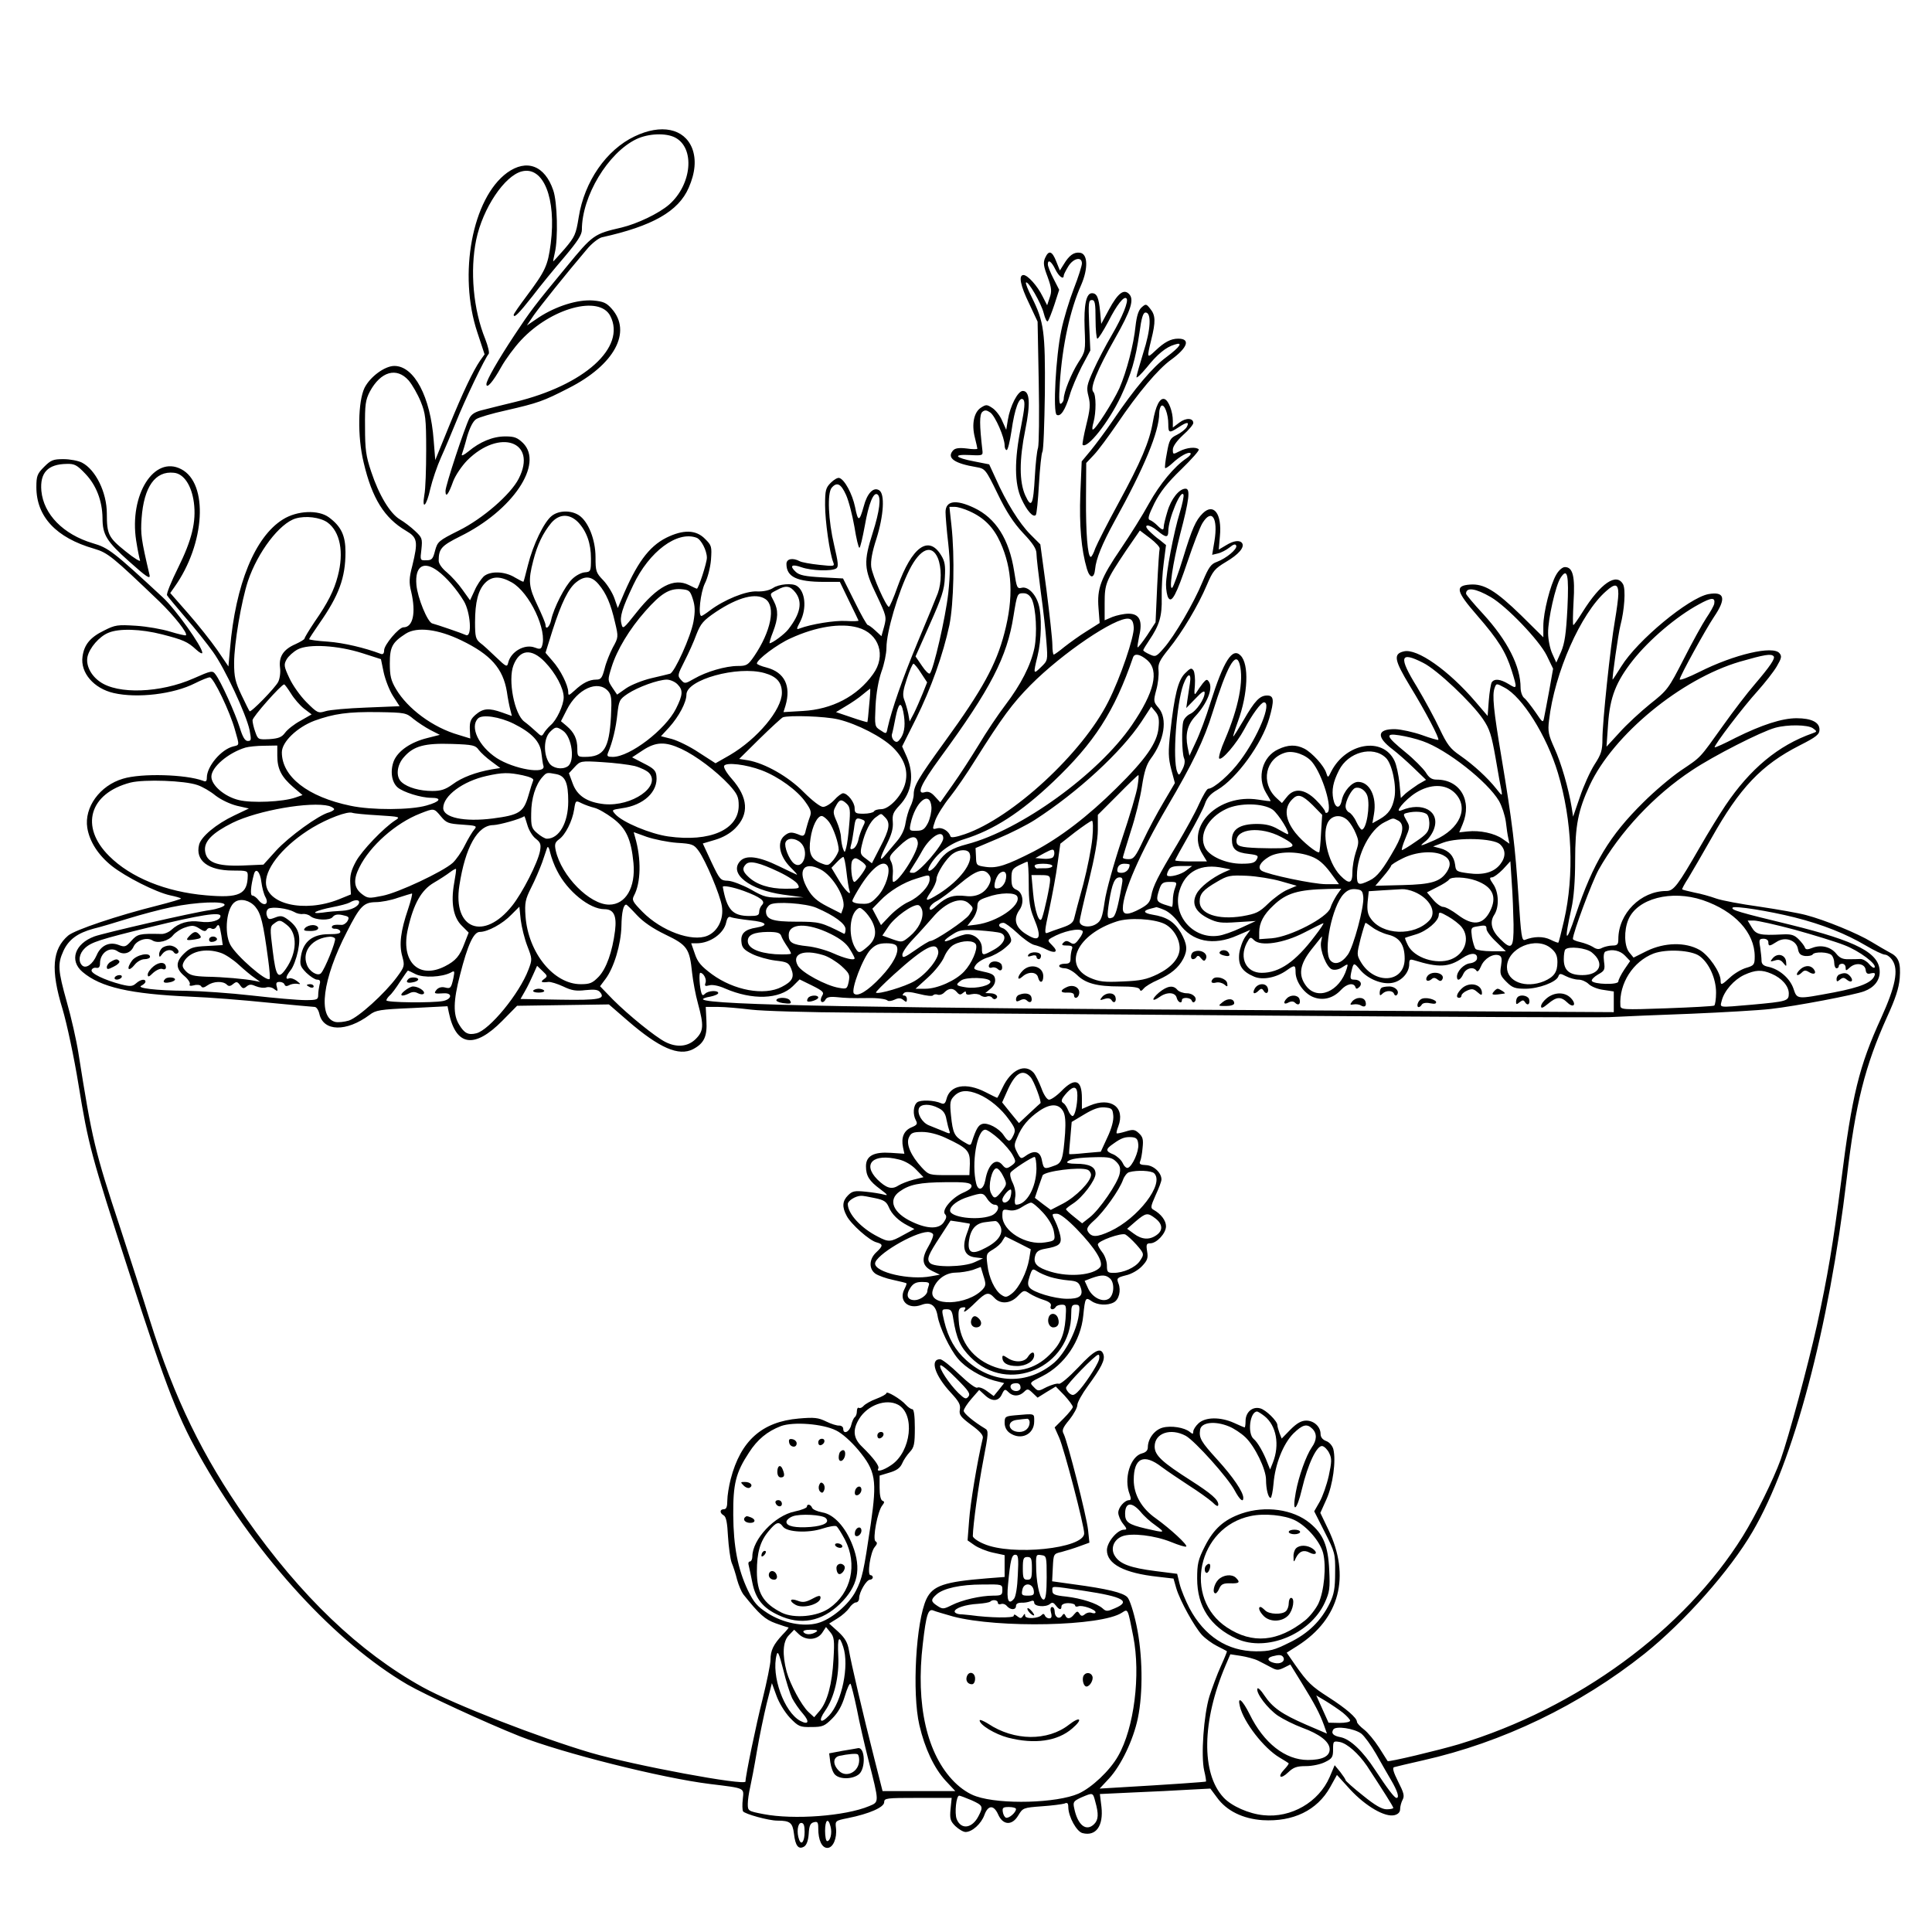 <?xml version="1.0" standalone="no"?>
<!DOCTYPE svg PUBLIC "-//W3C//DTD SVG 20010904//EN"
 "http://www.w3.org/TR/2001/REC-SVG-20010904/DTD/svg10.dtd">
<svg version="1.0" xmlns="http://www.w3.org/2000/svg"
 width="850pt" height="850pt" viewBox="0 0 850 850"
 preserveAspectRatio="xMidYMid meet">
<g transform="translate(0,850) scale(0.1,-0.1)"
fill="#000000" stroke="none">
<path d="M2792 7900 c-124 -59 -221 -198 -246 -356 -12 -75 -17 -86 -61 -138
-27 -31 -50 -56 -51 -56 -1 0 2 17 7 38 15 63 11 224 -7 275 -37 109 -117 139
-203 77 -153 -112 -216 -447 -131 -702 l32 -97 -20 -28 c-30 -44 -74 -135
-138 -292 l-59 -145 -7 87 c-14 192 -86 327 -173 327 -42 0 -106 -47 -131 -96
-29 -60 -32 -215 -4 -329 37 -158 91 -244 186 -300 51 -30 54 -47 28 -154 -14
-53 -15 -74 -5 -114 22 -94 8 -157 -34 -157 -20 0 -85 -77 -85 -101 0 -14 -5
-19 -14 -16 -71 27 -165 49 -233 54 -46 3 -83 8 -83 11 0 2 20 33 45 69 86
123 115 201 115 314 0 73 -19 113 -73 153 -46 34 -140 30 -202 -9 -123 -76
-209 -286 -233 -569 l-7 -78 -49 72 c-28 40 -85 112 -128 161 l-79 90 19 27
c135 190 150 456 29 518 -119 62 -229 -113 -198 -314 6 -39 14 -78 17 -87 4
-9 -25 8 -63 39 -76 61 -83 75 -83 167 0 92 -49 193 -110 224 -16 8 -52 15
-81 15 -45 0 -55 -4 -85 -34 -30 -30 -34 -40 -34 -89 0 -130 87 -223 254 -271
61 -18 81 -35 287 -232 65 -63 126 -140 117 -149 -2 -2 -33 5 -69 16 -35 11
-103 23 -151 26 -80 5 -91 4 -140 -21 -62 -30 -88 -63 -95 -115 -10 -71 50
-140 137 -160 104 -24 264 -5 358 43 28 14 57 26 65 26 16 0 89 -151 111 -232
20 -70 20 -65 -8 -72 -53 -13 -116 -88 -116 -137 0 -16 -4 -20 -17 -14 -75 28
-270 34 -352 9 -102 -30 -171 -126 -157 -216 10 -61 48 -120 108 -168 61 -48
193 -115 256 -129 24 -5 46 -11 48 -14 3 -2 -44 -16 -103 -31 -176 -44 -363
-107 -393 -132 -70 -60 -78 -150 -25 -323 19 -64 51 -213 70 -331 44 -269 55
-310 222 -825 171 -529 217 -647 329 -842 245 -424 581 -789 896 -974 74 -43
344 -168 495 -228 185 -73 625 -184 838 -210 155 -19 148 -16 143 -66 -3 -24
-2 -48 1 -54 8 -12 113 -41 151 -41 56 0 67 -9 73 -57 6 -54 20 -72 45 -57 11
7 18 27 20 56 2 36 7 47 23 51 16 4 19 0 19 -28 0 -51 16 -85 40 -85 25 0 43
42 38 87 -4 32 -3 33 52 44 95 19 160 48 160 70 0 18 9 19 149 19 l148 0 -5
-49 c-4 -43 -1 -53 21 -75 15 -14 35 -26 45 -26 29 0 69 36 83 75 16 44 41 45
60 3 21 -49 62 -51 89 -5 20 33 22 34 103 40 45 3 90 9 100 12 13 6 17 2 17
-16 1 -43 37 -108 63 -114 59 -15 92 32 83 115 l-7 57 148 7 c81 3 191 9 243
12 l95 5 29 -39 c42 -59 114 -94 201 -100 134 -8 240 43 297 145 l30 54 59
-65 c68 -73 152 -122 194 -112 16 4 25 13 25 27 0 11 5 30 11 41 9 17 5 31
-20 80 -20 40 -26 60 -18 63 7 2 64 16 127 30 351 79 691 243 975 469 176 141
376 366 476 538 180 308 335 890 414 1555 38 328 81 495 177 708 37 81 52 126
56 171 5 69 -4 94 -45 114 -15 8 -51 29 -79 46 -60 37 -204 96 -288 118 -33 9
-125 25 -205 37 -80 11 -166 27 -191 36 -25 9 -67 21 -95 26 -27 6 -52 12 -54
14 -2 1 10 24 27 50 16 26 62 106 102 176 124 221 220 322 387 407 75 38 88
49 88 70 0 32 -35 50 -101 50 -64 0 -153 -29 -268 -86 -48 -25 -90 -44 -92
-42 -6 6 127 180 189 248 32 36 70 84 84 108 21 36 23 45 12 58 -28 35 -199
-5 -352 -82 -48 -24 -87 -39 -87 -33 0 13 114 220 151 275 55 81 47 113 -25
100 -87 -17 -312 -203 -383 -318 -20 -32 -37 -58 -38 -58 -4 0 25 203 34 238
18 68 24 158 12 181 -29 53 -99 5 -178 -121 -20 -32 -38 -58 -41 -58 -3 0 -2
46 1 103 7 111 -3 152 -38 152 -11 0 -27 -14 -38 -33 -26 -44 -57 -166 -57
-226 l0 -50 -97 96 c-112 109 -164 141 -226 136 -67 -5 -61 -29 32 -136 93
-107 126 -160 152 -243 25 -80 24 -82 -13 -59 -38 23 -63 25 -75 8 -4 -7 -10
-43 -13 -81 l-5 -67 -53 62 c-118 138 -258 237 -316 222 -47 -11 -42 -38 27
-152 68 -111 131 -231 125 -237 -2 -2 -34 7 -72 21 -37 13 -91 25 -118 26 -80
1 -84 -34 -11 -89 21 -16 62 -52 92 -81 l55 -53 -35 -20 c-18 -12 -43 -30 -55
-40 l-21 -20 -6 66 c-4 36 -13 80 -22 98 -51 107 -213 79 -278 -47 -14 -29
-15 -29 -22 -7 -9 31 -62 89 -96 107 -37 19 -73 18 -116 -3 -69 -32 -94 -123
-53 -191 11 -18 20 -34 20 -36 0 -2 -25 1 -55 6 -173 27 -320 -117 -245 -239
l20 -33 -70 0 c-39 0 -70 2 -70 5 0 3 27 52 59 108 32 56 65 119 72 140 9 27
25 45 55 62 85 50 196 203 228 314 23 80 21 101 -9 101 -32 0 -54 -22 -104
-109 -23 -39 -43 -71 -45 -71 -2 0 7 29 20 65 45 123 50 253 12 291 -36 37
-74 -23 -132 -206 -19 -63 -49 -142 -65 -175 l-28 -60 -8 38 c-11 57 -1 99 35
137 51 55 78 122 59 150 -8 13 -12 12 -27 -6 -9 -12 -22 -30 -28 -40 -9 -15
-11 -9 -7 31 2 28 -1 57 -6 65 -9 13 -14 11 -37 -12 -31 -30 -47 -95 -65 -258
-10 -89 -9 -114 4 -165 l16 -60 -50 -85 c-28 -47 -68 -122 -89 -167 -34 -72
-42 -83 -65 -83 -14 0 -25 3 -25 7 0 3 16 55 35 116 20 60 42 149 49 197 10
65 20 96 38 121 61 81 76 177 35 225 -22 26 -23 29 -10 78 8 28 12 67 10 86
-3 29 4 44 45 95 60 74 130 192 168 282 26 61 34 71 84 101 56 33 82 64 71 82
-10 15 -37 12 -71 -9 l-32 -19 5 58 c10 101 -28 149 -76 101 -30 -30 -46 -65
-86 -196 -20 -66 -42 -124 -47 -130 -17 -17 2 108 34 234 40 152 46 201 24
201 -28 0 -64 -45 -80 -101 -9 -29 -16 -59 -16 -66 0 -18 -7 -16 -29 6 -10 10
-25 21 -32 23 -11 4 -6 21 20 74 26 51 57 90 118 149 46 45 81 84 77 88 -12
12 -53 8 -84 -8 -29 -15 -30 -15 -30 7 0 14 17 38 45 64 25 22 45 46 45 53 0
22 -32 24 -61 2 l-29 -22 0 29 c0 40 -18 89 -36 96 -21 8 -40 -30 -52 -101
-15 -87 -52 -174 -152 -358 -48 -88 -93 -177 -101 -197 -7 -21 -16 -38 -20
-38 -14 0 -22 107 -21 259 l1 154 34 36 c19 20 64 81 101 135 94 139 181 242
238 283 73 53 87 93 32 93 -33 0 -61 -15 -101 -53 -37 -35 -38 -34 -18 48 20
80 19 108 -4 136 -18 23 -20 23 -39 6 -13 -12 -21 -37 -26 -81 -8 -81 -39
-200 -71 -274 -27 -59 -105 -182 -117 -182 -4 0 -2 15 3 32 12 44 12 121 -1
134 -16 16 18 98 95 234 72 127 86 173 62 197 -23 23 -49 3 -88 -69 l-34 -63
-5 55 c-6 61 -14 80 -36 80 -25 0 -36 -51 -32 -155 4 -98 4 -101 -28 -150 -31
-49 -64 -131 -64 -160 0 -7 -5 -17 -12 -21 -8 -5 -10 18 -5 93 11 164 45 321
94 430 31 72 29 136 -5 141 -27 4 -48 -11 -72 -51 l-17 -27 -16 40 c-18 46
-33 51 -49 15 -9 -20 -7 -36 11 -83 18 -50 19 -64 9 -92 l-11 -33 -20 39 c-23
47 -66 94 -84 94 -23 0 -14 -46 25 -126 l37 -79 5 -265 c3 -146 1 -276 -3
-290 -5 -14 -11 -70 -14 -125 -7 -128 -15 -144 -42 -85 -27 60 -27 157 0 290
23 114 20 170 -11 170 -22 0 -56 -66 -66 -128 l-7 -43 -18 40 c-9 22 -29 47
-43 56 -24 16 -28 16 -51 1 -30 -20 -41 -72 -26 -131 6 -24 11 -46 11 -49 0
-3 -22 -3 -48 1 -35 4 -51 1 -60 -10 -27 -32 7 -56 103 -72 39 -7 41 -8 94
-117 38 -79 70 -128 112 -173 43 -45 59 -70 59 -90 0 -16 9 -92 19 -169 11
-78 22 -177 25 -222 6 -79 6 -80 -24 -109 -34 -33 -35 -32 -15 50 17 69 19
175 5 224 -13 48 -48 82 -75 75 -20 -5 -22 0 -33 72 -22 142 -81 235 -177 280
-80 38 -125 31 -125 -19 0 -17 5 -80 12 -139 9 -85 9 -132 0 -218 -12 -107
-65 -337 -81 -353 -4 -4 -20 11 -35 34 l-28 41 63 142 c52 116 64 152 66 206
3 52 0 71 -17 98 -55 89 -128 36 -191 -139 -17 -49 -35 -89 -38 -89 -12 0 -73
137 -78 176 -3 26 4 66 23 124 32 102 38 197 12 213 -25 16 -53 -13 -68 -71
-19 -68 -25 -69 -38 -3 -12 58 -46 121 -69 128 -7 3 -24 -7 -38 -21 -22 -22
-25 -33 -25 -98 0 -70 20 -212 36 -252 7 -18 3 -18 -62 -11 -38 4 -77 11 -86
16 -30 16 -58 11 -58 -12 0 -57 46 -79 165 -79 l70 0 40 -83 c22 -45 41 -84
42 -87 2 -3 -23 -4 -55 -2 -50 3 -154 -14 -204 -33 -15 -6 -15 -3 3 31 29 58
22 132 -15 156 -20 14 -81 8 -105 -9 -16 -10 -41 -16 -70 -15 -49 3 -146 -37
-208 -84 -17 -13 -34 -24 -37 -24 -16 0 -4 104 15 143 12 23 24 69 27 104 4
59 3 63 -26 92 -40 41 -96 42 -171 5 -77 -39 -131 -113 -196 -269 l-17 -40
-15 43 c-8 23 -30 59 -49 79 -32 33 -34 40 -34 102 0 77 -32 157 -73 184 -35
23 -89 22 -120 -3 -34 -27 -82 -127 -104 -215 -10 -38 -18 -72 -20 -74 -1 -2
-18 7 -37 18 -45 28 -109 30 -138 5 -11 -11 -30 -38 -40 -62 l-20 -43 -33 46
c-18 26 -49 60 -69 77 -21 17 -36 38 -36 51 0 53 12 66 94 107 232 114 369
319 277 411 -25 24 -38 29 -78 29 -55 0 -112 -24 -162 -66 -20 -16 -32 -22
-29 -13 3 8 14 43 23 78 12 40 26 68 40 77 12 8 70 25 129 38 144 33 166 41
277 98 202 102 281 248 190 350 -23 26 -37 32 -82 36 -67 5 -161 -24 -238 -74
l-53 -36 31 46 c30 42 137 176 232 288 22 27 52 50 67 54 222 49 337 114 382
218 29 66 34 125 15 174 -35 87 -136 108 -253 52z m178 -5 c89 -46 74 -207
-26 -295 -45 -39 -139 -84 -209 -101 -122 -28 -127 -32 -242 -172 -143 -173
-160 -196 -230 -302 -72 -109 -123 -198 -123 -215 0 -23 29 10 65 75 19 34 58
87 87 118 132 142 345 200 393 107 71 -138 -114 -305 -421 -379 -49 -12 -111
-27 -137 -34 -35 -8 -52 -18 -62 -37 -22 -45 -105 -296 -105 -320 0 -32 13
-16 34 43 10 26 37 66 61 91 143 143 311 84 227 -80 -35 -69 -158 -176 -263
-228 -90 -45 -94 -49 -105 -89 -9 -36 -14 -42 -38 -42 -28 -1 -28 0 -22 48 5
47 3 52 -28 81 -18 17 -48 40 -67 51 -43 26 -92 107 -126 210 -23 68 -27 98
-27 195 -1 100 2 120 21 157 48 89 118 109 171 49 16 -19 40 -61 53 -93 21
-52 24 -74 24 -213 0 -85 -3 -174 -8 -197 -12 -71 10 -49 26 26 9 38 30 100
47 138 17 37 47 109 67 158 36 91 128 283 143 298 4 5 -3 34 -15 65 -53 130
-68 301 -40 437 29 139 125 282 201 301 95 24 152 -119 127 -317 -13 -99 -23
-120 -108 -234 -30 -40 -55 -76 -55 -80 0 -17 23 6 82 81 34 45 98 123 141
173 58 69 77 98 77 120 0 148 115 339 240 399 53 25 129 28 170 7z m1790 -554
c0 -10 -16 -61 -36 -112 -20 -52 -45 -134 -55 -184 -24 -114 -37 -359 -20
-370 17 -10 37 20 57 85 8 30 33 87 53 127 l38 71 -5 111 c-4 98 -3 111 12
111 13 0 16 -13 16 -85 0 -47 4 -85 8 -85 5 0 26 34 48 75 38 75 69 114 80
102 11 -10 -17 -80 -65 -162 -26 -44 -62 -113 -80 -153 -30 -67 -32 -77 -22
-116 9 -36 7 -57 -10 -126 -11 -45 -18 -84 -16 -87 20 -20 115 100 168 212 46
99 65 164 82 280 9 67 16 90 27 90 27 0 23 -75 -10 -177 -16 -52 -30 -101 -30
-107 0 -7 20 12 45 42 47 59 85 90 123 101 39 13 24 -10 -35 -54 -62 -45 -141
-139 -236 -279 -32 -47 -77 -107 -99 -134 l-39 -47 -6 -143 c-5 -139 4 -245
29 -330 13 -43 32 -44 36 -1 4 45 31 111 84 208 132 238 198 397 198 478 0 15
5 30 10 33 13 8 30 -37 30 -81 0 -39 4 -41 45 -14 38 25 49 25 36 1 -6 -10
-25 -25 -43 -34 -29 -14 -34 -22 -44 -79 -7 -35 -10 -65 -8 -67 2 -3 17 7 32
21 33 31 71 52 80 44 3 -4 -5 -14 -19 -23 -52 -35 -116 -112 -164 -198 -27
-50 -83 -139 -123 -198 -90 -132 -106 -176 -99 -263 l5 -65 -57 -36 c-31 -19
-75 -51 -98 -69 -23 -19 -44 -34 -47 -34 -3 0 -6 19 -6 43 0 23 -12 132 -26
242 l-27 200 -44 44 c-48 48 -107 143 -152 245 l-29 63 -66 13 c-85 16 -97 32
-19 28 57 -3 58 -2 55 22 -13 113 -13 156 0 168 11 9 19 8 35 -3 22 -16 63
-110 63 -145 0 -11 4 -20 9 -20 5 0 14 37 21 83 14 100 35 156 52 139 9 -9 6
-38 -10 -120 -30 -146 -29 -251 2 -317 24 -52 51 -83 63 -71 4 4 10 65 14 136
4 71 11 135 15 142 5 7 9 123 11 258 2 271 -4 314 -57 421 -17 33 -29 63 -26
66 9 9 67 -91 78 -135 6 -24 14 -40 18 -35 4 4 17 37 29 73 l21 65 -25 49
c-14 27 -25 55 -25 63 0 24 16 13 33 -22 15 -31 37 -48 37 -27 0 4 9 22 20 40
22 36 60 45 60 13z m-4384 -926 c47 -49 74 -118 75 -194 0 -74 18 -103 118
-192 76 -68 93 -79 89 -59 -37 158 -40 180 -35 250 10 138 60 209 142 200 44
-4 78 -56 88 -131 11 -84 -9 -165 -69 -286 -31 -62 -53 -117 -49 -122 3 -6 40
-50 81 -98 42 -48 96 -116 121 -151 52 -72 146 -274 161 -344 8 -43 8 -48 -8
-48 -12 0 -22 16 -35 58 -19 62 -84 206 -107 235 -13 18 -18 17 -97 -18 -145
-64 -333 -71 -412 -14 -40 28 -62 73 -54 110 9 39 52 89 92 105 47 20 142 17
236 -7 93 -24 112 -32 150 -67 15 -14 27 -20 27 -14 0 27 -117 191 -174 244
-218 202 -239 218 -308 238 -130 39 -216 127 -226 230 -7 80 28 118 112 119
34 1 45 -5 82 -44z m3346 -92 c12 -26 28 -89 37 -140 8 -51 18 -93 22 -93 4 0
14 44 24 98 17 97 38 148 55 137 18 -11 10 -74 -20 -168 -41 -129 -40 -159 16
-274 44 -93 45 -97 34 -139 l-12 -43 -27 25 c-14 13 -29 24 -33 24 -4 0 -30
46 -58 103 l-51 102 -94 5 c-72 4 -98 9 -114 24 -29 27 -18 36 26 20 43 -15
131 -18 152 -5 11 7 9 25 -9 102 -26 110 -31 229 -11 253 23 27 41 18 63 -31z
m1469 -77 c-27 -87 -61 -266 -61 -319 0 -23 5 -49 10 -57 15 -25 35 12 85 160
25 74 54 150 65 168 41 67 70 24 53 -79 l-10 -60 25 6 c14 3 37 15 51 26 18
15 27 17 30 8 5 -15 -43 -55 -85 -71 -26 -9 -36 -23 -63 -87 -38 -93 -124
-240 -171 -293 -33 -38 -37 -39 -62 -27 -16 7 -28 15 -28 18 0 4 12 23 26 44
45 66 57 107 55 187 -1 41 3 110 9 154 l10 78 -27 22 c-16 11 -37 30 -47 40
-31 31 -1 32 35 2 38 -32 49 -33 49 -3 0 54 57 190 67 160 2 -6 -5 -41 -16
-77z m-926 5 c65 -29 106 -71 136 -137 53 -117 59 -243 18 -399 -36 -139 -97
-250 -261 -476 -119 -164 -138 -197 -138 -234 0 -14 -7 -39 -15 -54 -8 -16
-17 -48 -21 -72 -4 -28 -18 -57 -38 -80 -17 -20 -39 -46 -49 -58 -30 -37 -28
-19 4 44 22 44 29 70 27 98 -3 33 2 44 29 73 55 58 66 134 33 213 l-21 47 61
122 c67 135 119 282 147 412 19 95 24 301 9 438 l-9 82 24 0 c13 0 42 -9 64
-19z m-2825 -49 c57 -41 74 -132 46 -237 -16 -62 -44 -118 -102 -201 -24 -36
-44 -69 -44 -73 0 -4 -18 -15 -40 -25 -53 -23 -74 -55 -68 -103 3 -21 -1 -49
-8 -63 -13 -26 -121 -137 -126 -129 -2 2 -18 34 -36 72 -27 57 -32 79 -32 140
0 86 32 273 61 361 43 127 139 254 210 275 44 13 107 5 139 -17z m1103 1 c38
-40 57 -94 57 -160 0 -56 -1 -59 -27 -61 -15 -1 -40 -14 -56 -30 -31 -29 -81
-127 -92 -179 -6 -31 -25 -47 -25 -22 0 7 -16 45 -35 85 -39 81 -42 109 -19
197 18 71 43 122 79 166 35 41 80 42 118 4z m2559 -117 c-2 -6 -7 -81 -11
-167 l-7 -157 -37 -57 c-21 -31 -40 -55 -42 -53 -2 1 2 24 7 50 16 67 1 98
-47 98 -20 0 -51 -7 -70 -14 l-35 -15 0 75 c0 86 5 98 93 230 l62 90 45 -34
c25 -19 44 -40 42 -46z m-2037 48 c20 -8 45 -56 45 -88 0 -22 -37 -136 -44
-136 -2 0 -17 7 -35 16 -66 33 -139 -5 -231 -121 -58 -73 -60 -75 -66 -49 -8
30 3 67 52 170 70 148 194 240 279 208z m1061 -89 c17 -42 17 -108 0 -155 -7
-19 -47 -116 -89 -216 -67 -161 -114 -296 -132 -377 -5 -27 -6 -27 -31 -10
-26 16 -26 19 -22 107 3 58 13 113 26 151 12 32 22 80 22 105 0 70 51 243 101
343 47 93 98 115 125 52z m-2200 -57 c38 -28 83 -80 115 -133 29 -49 37 -161
9 -149 -17 8 -128 46 -148 51 -21 5 -65 113 -70 170 -7 83 32 107 94 61z
m4970 -165 c-6 -113 -12 -153 -28 -191 l-21 -47 -18 40 c-10 22 -18 63 -18 90
-1 59 33 210 55 243 30 46 37 15 30 -135z m-4645 115 c79 -44 159 -214 133
-282 -4 -12 -11 -13 -31 -5 -44 17 -105 -17 -117 -66 -5 -21 -8 -20 -54 24
-26 25 -57 54 -70 63 -19 16 -22 27 -22 90 0 89 14 143 45 174 30 30 66 30
116 2z m383 -9 c33 -39 53 -85 72 -168 15 -63 15 -65 -10 -110 -13 -25 -30
-67 -36 -93 -11 -41 -16 -48 -37 -48 -30 0 -60 -15 -95 -48 -26 -23 -28 -24
-28 -6 -1 30 -34 97 -69 136 l-31 36 31 99 c39 121 70 185 105 212 38 30 68
26 98 -10z m4486 -42 c0 -18 -7 -70 -15 -117 -20 -114 -55 -447 -55 -521 0
-50 -5 -67 -35 -113 -19 -30 -48 -94 -64 -142 l-30 -87 -6 39 c-14 86 -47 199
-76 262 -26 58 -30 74 -24 122 24 210 140 472 251 569 40 36 54 33 54 -12z
m-3621 7 c33 -42 23 -94 -31 -163 -16 -21 -70 -61 -82 -61 -2 0 4 23 15 50 23
60 24 95 4 134 -19 36 -20 33 13 50 39 22 58 19 81 -10z m-451 -29 c10 -31 11
-54 3 -100 -12 -66 -83 -223 -103 -229 -7 -2 -44 -11 -83 -20 -38 -9 -88 -29
-110 -44 l-40 -28 -21 31 c-21 32 -21 33 -3 91 23 74 78 166 148 245 69 78
105 100 156 97 37 -3 41 -6 53 -43z m3511 8 c70 -41 213 -190 246 -257 l28
-58 -17 -96 c-10 -53 -20 -108 -23 -121 -4 -22 -7 -20 -37 25 -19 27 -41 56
-50 63 -9 7 -16 28 -16 45 0 95 -58 208 -165 325 -41 44 -75 85 -75 89 0 30
42 24 109 -15z m-2019 -10 c18 -41 24 -150 11 -214 -16 -76 -59 -160 -128
-251 -32 -42 -85 -121 -117 -175 -33 -54 -84 -133 -114 -175 l-55 -78 -24 26
c-16 18 -29 23 -43 19 -40 -13 -20 33 67 152 222 303 294 443 322 623 16 99
17 100 44 100 16 0 28 -9 37 -27z m-1172 1 c46 -32 24 -142 -50 -251 -27 -39
-33 -43 -72 -43 -53 0 -139 -25 -192 -56 -40 -23 -42 -23 -58 -5 -16 18 -15
22 15 81 18 35 42 88 53 119 19 48 30 61 86 99 98 65 176 85 218 56z m4174
-20 c-2 -10 -18 -38 -35 -63 -16 -24 -61 -105 -99 -180 -67 -131 -72 -138
-148 -198 -43 -35 -104 -91 -135 -126 l-57 -62 7 100 c8 118 35 186 109 280
72 91 192 193 290 246 56 31 73 32 68 3z m-2554 -104 c3 -40 -59 -223 -112
-327 -114 -227 -422 -511 -631 -583 -38 -13 -61 -17 -63 -10 -8 24 -36 41 -58
36 -23 -6 -23 -6 -9 35 8 22 37 69 64 102 27 34 77 107 111 162 119 189 164
250 244 331 141 142 374 299 431 292 15 -2 21 -12 23 -38z m-1214 -1 c94 -26
126 -124 67 -205 -70 -98 -181 -155 -309 -162 l-85 -5 9 29 c25 86 -4 146 -83
167 -24 6 -43 14 -43 18 0 17 90 85 149 111 111 51 220 68 295 47z m-1743 -57
c128 -62 182 -123 199 -225 4 -29 11 -64 15 -79 l7 -28 -42 15 c-59 21 -84 19
-117 -9 -22 -19 -27 -31 -26 -64 l2 -41 -52 16 c-112 32 -224 115 -275 202
-22 37 -27 58 -27 112 0 73 11 93 70 131 50 32 143 20 246 -30z m-436 -56 l81
-26 12 -58 c7 -32 25 -79 41 -104 l29 -45 -147 -6 c-80 -3 -161 -10 -179 -16
-32 -10 -36 -8 -84 40 -27 27 -61 75 -75 106 -24 51 -25 59 -12 82 8 14 30 34
49 44 48 25 176 18 285 -17z m802 -38 c48 -50 83 -116 83 -156 0 -34 -31 -101
-58 -123 -11 -10 -24 -25 -29 -34 -9 -16 -12 -15 -34 6 -14 13 -37 33 -52 44
-44 32 -73 183 -48 248 27 70 79 76 138 15z m2650 8 c54 -47 32 -141 -67 -286
-147 -215 -489 -462 -725 -524 -69 -18 -99 -37 -128 -81 -24 -38 -56 -51 -37
-15 29 53 86 98 152 118 129 40 249 117 392 253 180 171 269 308 351 547 7 19
31 14 62 -12z m2756 17 c9 -9 -15 -44 -84 -125 -32 -37 -94 -118 -138 -180
-106 -148 -94 -136 -186 -198 -44 -30 -118 -93 -165 -140 -149 -147 -221 -267
-297 -493 -45 -135 -53 -124 -19 28 10 45 16 120 16 209 0 155 13 220 64 331
104 223 402 468 661 544 108 31 137 36 148 24z m-1542 -29 c61 -30 213 -174
263 -247 30 -44 38 -70 56 -172 11 -66 23 -131 26 -145 4 -23 2 -22 -23 10
-39 49 -99 104 -159 146 -44 30 -57 48 -90 117 -21 45 -66 128 -100 185 -82
133 -75 158 27 106z m-807 -6 c19 -71 -5 -192 -64 -330 -19 -43 -30 -81 -26
-85 11 -11 76 65 110 128 35 66 74 119 87 119 36 0 -25 -150 -105 -257 -43
-59 -116 -123 -140 -123 -6 0 -24 -31 -41 -68 -16 -37 -60 -116 -96 -177 -85
-141 -106 -183 -114 -226 -5 -28 -15 -39 -48 -57 -54 -29 -77 -29 -77 1 0 71
76 244 195 447 112 190 163 296 200 416 63 202 102 273 119 212z m-1402 -39
l27 -41 -20 -50 c-11 -27 -28 -66 -38 -86 l-19 -36 -6 34 c-4 19 -12 47 -18
62 -8 21 -5 41 12 92 12 37 25 66 29 66 3 0 19 -18 33 -41z m-689 0 c54 -15
77 -41 77 -87 0 -74 -108 -203 -229 -274 l-63 -36 -73 47 c-40 27 -94 53 -120
60 l-47 12 36 39 c43 48 76 110 76 144 0 66 225 128 343 95z m1872 -46 c-3
-21 -8 -54 -11 -73 l-5 -35 41 42 c28 30 40 37 40 25 0 -27 -37 -81 -64 -93
-13 -6 -27 -21 -30 -33 -8 -30 -6 -138 3 -161 6 -13 3 -31 -7 -50 -14 -28 -16
-28 -23 -10 -21 53 -3 299 27 383 19 52 37 55 29 5z m-2255 -3 c26 -26 25 -46
-6 -108 -46 -92 -203 -212 -278 -212 -23 0 -27 3 -21 18 20 47 35 110 41 169
7 61 9 66 46 91 46 30 132 61 171 62 15 0 36 -9 47 -20z m-1700 -41 c14 -23
40 -53 58 -67 l33 -25 -49 -28 c-28 -15 -58 -39 -68 -53 -15 -20 -29 -25 -69
-28 -49 -2 -50 -2 -62 32 -7 19 -12 42 -12 51 -1 14 125 156 139 158 3 0 16
-18 30 -40z m5339 26 c78 -40 186 -212 235 -375 63 -209 73 -450 27 -650 -12
-52 -23 -96 -25 -97 -1 -2 -17 4 -35 13 -31 15 -72 15 -112 -1 -14 -5 -17 18
-28 187 -15 225 -27 327 -75 615 -35 208 -42 276 -30 307 7 20 8 20 43 1z
m-3944 -15 c15 -17 17 -33 13 -112 -8 -142 -31 -178 -115 -178 -31 0 -33 2
-33 36 0 43 -14 72 -47 100 l-25 21 26 51 c46 91 136 132 181 82z m1149 -62
c-3 -40 -7 -74 -8 -75 -1 -1 -33 8 -70 21 l-68 23 43 26 c24 14 58 37 74 51
17 14 31 25 33 26 2 0 0 -33 -4 -72z m150 -29 c10 -52 7 -88 -10 -115 -13 -19
-19 -22 -30 -13 -8 7 -12 19 -10 28 3 9 10 42 16 74 13 64 24 73 34 26z m1123
-72 c-6 -65 -56 -137 -185 -264 -126 -125 -248 -218 -364 -279 -120 -61 -161
-75 -211 -68 -41 6 -42 7 -43 44 l-2 39 99 42 c55 23 128 60 162 82 189 122
381 299 469 432 l43 66 19 -23 c14 -17 17 -34 13 -71z m-3278 40 c19 -15 52
-37 75 -49 l41 -21 -55 -14 c-73 -18 -128 -56 -147 -100 -17 -43 -11 -93 16
-117 24 -21 103 -46 148 -46 50 0 40 -17 -21 -34 -69 -20 -241 -21 -334 -1
-188 39 -302 128 -302 235 0 46 67 110 143 139 86 31 147 40 283 38 116 -2
121 -3 153 -30z m441 -21 c80 -40 117 -79 122 -130 3 -22 6 -48 9 -56 11 -38
-130 -14 -206 35 -79 52 -119 137 -82 174 18 19 94 8 157 -23z m1428 19 c83
-20 194 -77 242 -125 51 -51 68 -105 51 -162 -16 -52 -70 -108 -104 -108 -14
0 -29 -4 -32 -10 -3 -5 -24 -10 -46 -10 -35 0 -39 3 -39 25 0 25 -31 65 -51
65 -6 0 -24 -13 -39 -30 -15 -16 -37 -30 -49 -30 -12 0 -47 27 -85 65 -68 69
-171 127 -245 140 l-39 6 90 89 c50 49 96 91 102 94 26 10 186 5 244 -9z
m4288 -39 c19 -14 19 -15 -1 -22 -151 -53 -275 -156 -384 -318 -26 -39 -76
-120 -111 -181 -98 -170 -116 -195 -149 -195 -112 0 -211 -99 -211 -212 0 -23
-4 -28 -26 -28 -14 0 -34 -5 -45 -10 -14 -8 -25 -7 -41 4 -13 8 -38 17 -55 21
-18 4 -33 10 -33 14 0 26 84 251 113 304 94 167 244 328 411 438 94 63 304
170 366 187 54 15 143 14 166 -2z m-5499 -11 c40 -28 54 -136 20 -157 -25 -16
-66 -8 -81 15 -26 40 -24 109 4 137 24 24 29 24 57 5z m3783 -46 c106 -37 285
-178 335 -263 13 -23 26 -63 30 -91 3 -27 8 -61 11 -73 l5 -24 -30 21 c-35 25
-101 39 -154 33 l-37 -4 15 36 c43 103 -11 196 -114 196 -22 0 -34 8 -49 33
-12 17 -51 57 -88 87 -87 71 -92 85 -28 75 27 -4 74 -15 104 -26z m-4154 -38
c9 -12 34 -35 56 -51 l39 -29 -38 -6 c-68 -12 -131 -35 -172 -66 -32 -23 -52
-29 -89 -29 -55 0 -108 15 -134 38 -28 23 -23 76 10 112 42 48 91 61 210 57
93 -3 104 -6 118 -26z m892 4 c64 -30 152 -96 210 -158 36 -40 42 -53 42 -91
0 -106 -126 -162 -310 -136 -78 11 -201 62 -233 98 -17 19 -16 19 29 26 96 13
160 73 152 142 -2 24 -13 34 -55 55 l-52 27 47 31 c58 38 99 39 170 6z m-1778
-30 c0 -58 18 -93 70 -138 l41 -35 -32 -11 c-54 -19 -191 -25 -248 -11 -63 15
-121 65 -121 103 0 42 74 105 150 128 14 4 51 8 83 8 l57 1 0 -45z m4553 -28
c46 -56 91 -207 67 -222 -6 -3 -10 -1 -10 4 0 6 -18 29 -40 51 -50 50 -97 55
-129 13 l-21 -26 -25 23 c-70 66 -48 174 41 199 35 10 91 -10 117 -42z m324
19 c27 -25 48 -122 38 -175 -9 -47 -25 -72 -65 -95 l-32 -18 7 41 c13 76 -19
141 -70 141 -27 0 -64 -41 -72 -82 -8 -39 -29 -35 -37 6 -8 40 -1 76 25 127
40 80 149 110 206 55z m-3305 -36 c26 -7 55 -21 64 -31 53 -59 -76 -148 -197
-137 -75 8 -119 36 -139 90 l-17 46 25 27 c25 27 27 28 121 22 53 -3 117 -11
143 -17z m559 -19 c74 -28 158 -89 193 -140 25 -35 27 -45 18 -68 -6 -16 -13
-41 -17 -56 -4 -22 -10 -27 -23 -22 -38 16 -49 16 -71 -2 -34 -28 -22 -90 27
-139 20 -20 33 -34 27 -32 -5 2 -41 19 -78 37 -88 43 -145 51 -171 22 -50 -55
42 -126 189 -147 l90 -12 -83 -1 c-79 -1 -88 1 -149 36 -37 20 -81 37 -100 38
-33 1 -36 4 -73 82 l-38 82 54 16 c34 10 66 28 88 50 63 63 58 136 -15 219
-23 26 -37 51 -33 57 10 16 96 6 165 -20z m-1051 -22 c32 -7 49 -15 46 -22 -3
-7 -13 -38 -22 -70 -21 -71 -41 -83 -156 -98 -126 -16 -218 4 -218 46 0 54 87
118 190 141 71 16 98 16 160 3z m148 5 c39 -8 52 -38 52 -120 0 -94 -40 -164
-94 -164 -8 0 -27 11 -42 24 -25 21 -28 30 -27 87 0 65 19 127 50 161 18 20
19 20 61 12z m2557 -51 c-3 -27 -35 -134 -70 -238 -35 -105 -69 -227 -75 -272
-10 -69 -16 -85 -37 -98 -29 -19 -73 -12 -73 11 0 9 18 88 40 176 26 106 40
183 40 227 l0 66 87 87 c48 49 89 88 91 88 3 0 1 -21 -3 -47z m-4136 3 c21 -7
56 -27 79 -46 25 -19 63 -37 94 -45 l53 -12 -65 -31 c-80 -38 -145 -93 -154
-128 -18 -70 40 -114 148 -114 62 0 66 -1 66 -22 -1 -83 -37 -100 -184 -87
-176 15 -331 78 -426 173 -130 129 -87 276 94 323 61 15 239 9 295 -11z m5147
-48 c13 -43 -4 -148 -25 -148 -4 0 -15 16 -24 35 -9 20 -24 38 -32 41 -8 4
-15 15 -15 26 0 25 26 75 42 81 20 7 46 -10 54 -35z m385 13 c63 -64 23 -157
-89 -207 -66 -29 -72 -30 -39 -4 14 11 31 36 37 56 25 75 -52 118 -144 79 -36
-15 14 46 63 77 64 40 131 40 172 -1z m-626 -53 l42 -43 -5 -80 c-2 -44 -6
-82 -8 -84 -7 -8 -73 45 -104 84 -47 59 -52 112 -14 149 24 25 43 19 89 -26z
m-1677 -9 c1 -19 -6 -50 -15 -69 -15 -29 -24 -35 -51 -35 -31 -1 -32 1 -26 30
21 99 86 151 92 74z m-1483 -3 c17 -4 53 -25 81 -46 59 -44 81 -92 91 -197 10
-107 -34 -183 -107 -183 -86 0 -210 126 -235 238 -6 28 -3 36 14 49 28 19 59
80 67 132 6 40 7 40 33 27 14 -7 40 -16 56 -20z m1111 17 c14 -14 16 -29 10
-93 -3 -41 -9 -86 -13 -99 -6 -23 -7 -24 -14 -5 -4 10 -8 33 -9 49 0 17 -9 48
-19 71 -16 36 -17 44 -4 67 16 31 25 33 49 10z m-2278 -9 c12 -4 22 -10 22
-14 0 -4 -10 -10 -22 -14 -45 -11 -177 -107 -233 -168 l-56 -62 -92 -4 c-115
-4 -160 14 -165 66 -4 41 33 78 121 122 112 55 344 95 425 74z m4151 -16 c26
-19 81 -108 66 -108 -2 0 -21 10 -42 22 -27 16 -54 23 -93 23 -74 0 -110 -23
-110 -69 0 -42 18 -57 75 -63 40 -5 43 -8 34 -24 -8 -15 -21 -19 -67 -19 -68
0 -140 32 -160 70 -29 57 12 133 93 171 59 28 162 26 204 -3z m-3659 -30 c24
-29 33 -32 94 -36 61 -4 66 -6 53 -21 -8 -9 -27 -40 -42 -70 -14 -29 -39 -64
-53 -77 -43 -39 -241 -132 -309 -145 -59 -12 -65 -12 -90 7 -36 27 -40 63 -12
118 47 95 160 195 268 237 61 24 60 24 91 -13z m-276 5 c96 -6 99 -7 75 -22
-51 -33 -147 -133 -173 -181 -21 -39 -27 -61 -25 -98 l3 -47 -54 -22 c-152
-60 -320 -21 -320 75 0 69 84 168 205 241 67 40 154 73 175 65 8 -3 59 -8 114
-11z m4615 3 c7 -8 11 -30 9 -48 -2 -27 -12 -39 -58 -70 -30 -21 -58 -38 -62
-38 -3 0 3 23 15 51 20 48 21 52 5 79 -15 27 -15 29 0 33 37 10 80 6 91 -7z
m-2385 -12 c24 -24 20 -52 -21 -130 l-37 -72 -26 20 c-25 18 -27 23 -18 61 13
57 37 105 62 122 25 18 21 18 40 -1z m-1574 -33 c6 -22 22 -49 36 -60 22 -17
25 -26 20 -54 -9 -51 -78 -186 -123 -242 -124 -156 -262 -104 -232 89 26 169
80 266 150 266 26 1 117 26 136 39 1 0 7 -17 13 -38z m1328 12 c20 -28 42 -94
42 -123 -1 -8 -11 -28 -23 -43 -23 -27 -24 -27 -59 -13 -41 18 -52 44 -42 108
8 54 30 98 49 98 7 0 22 -12 33 -27z m2282 7 c11 -11 27 -36 35 -57 14 -33 14
-41 0 -82 -8 -24 -15 -64 -15 -88 0 -51 -14 -55 -53 -15 -57 59 -85 192 -51
240 19 27 57 29 84 2z m-2136 4 c13 -5 14 -9 2 -32 -7 -15 -17 -41 -20 -59 -4
-17 -14 -34 -23 -37 -12 -5 -14 -1 -9 16 4 13 9 44 13 71 6 48 9 52 37 41z
m2357 -4 c28 -15 24 -54 -12 -119 -54 -96 -80 -129 -114 -145 -48 -23 -55 -20
-55 22 0 92 58 204 122 235 40 20 35 19 59 7z m-1345 -77 c-4 -43 -22 -134
-40 -203 -19 -69 -37 -136 -40 -150 -4 -19 -17 -29 -53 -41 -27 -9 -55 -19
-64 -23 -15 -6 -14 6 8 106 13 62 30 152 36 200 l12 86 65 51 c36 27 69 50 74
50 5 1 6 -33 2 -76z m830 5 c86 -45 68 -54 -101 -49 -78 3 -95 8 -95 31 0 55
107 65 196 18z m-2658 -26 c68 -4 75 -7 96 -36 30 -41 94 -192 102 -243 9 -56
-18 -111 -64 -130 -68 -28 -202 21 -285 105 -43 44 -48 52 -38 71 31 57 33
163 5 258 l-6 22 58 -21 c33 -11 92 -23 132 -26z m1172 20 c0 -28 -107 -152
-131 -152 -21 0 -21 0 -3 28 10 15 29 46 42 70 35 62 92 96 92 54z m-112 -19
c5 -34 -82 -173 -108 -173 -3 0 -4 15 -2 34 2 18 -1 44 -8 56 -10 20 -7 26 35
66 49 48 78 53 83 17z m-516 0 c41 -37 12 -125 -30 -91 -21 18 -43 74 -36 92
8 21 43 20 66 -1z m3077 -7 c26 -24 27 -56 1 -89 -28 -35 -74 -48 -140 -39
-52 7 -55 9 -58 37 -5 38 -27 63 -66 73 l-31 8 45 17 c65 24 220 19 249 -7z
m-4148 -117 c45 -90 143 -169 208 -169 41 0 55 -28 47 -94 -12 -94 -38 -166
-71 -202 -28 -29 -39 -34 -80 -34 -119 0 -231 138 -243 299 -4 59 -1 74 25
126 17 33 38 83 48 110 9 28 20 57 22 65 4 9 9 0 14 -23 5 -20 18 -56 30 -78z
m2181 59 c-5 -5 -25 -8 -43 -6 l-34 3 40 22 c34 18 41 19 43 6 2 -8 0 -19 -6
-25z m-366 17 c16 -41 -43 -118 -133 -176 -61 -38 -68 -37 -38 7 14 20 25 45
25 56 0 24 43 92 72 112 28 20 67 21 74 1z m1503 -13 c32 -12 55 -32 83 -69
l39 -53 -57 0 c-56 0 -255 42 -283 59 -20 13 -7 38 31 61 41 25 125 26 187 2z
m581 5 c31 -16 36 -41 16 -72 -29 -44 -67 -56 -196 -59 l-119 -3 34 40 c19 22
35 44 35 48 0 4 23 19 52 33 58 29 136 35 178 13z m-2626 -72 c4 -36 10 -73
13 -82 12 -32 -24 4 -52 54 l-27 45 23 24 c12 13 26 24 29 24 4 0 10 -29 14
-65z m86 23 c0 -12 -42 -68 -51 -68 -12 0 -20 82 -8 96 9 11 15 11 35 -3 13
-8 24 -19 24 -25z m-383 -24 c40 -19 78 -44 83 -55 10 -18 7 -19 -55 -19 -70
0 -126 18 -162 52 -26 24 -29 38 -11 56 17 17 59 7 145 -34z m1099 -51 c0 -78
5 -109 22 -151 39 -93 27 -112 -41 -67 -41 29 -49 64 -21 103 21 31 14 75 -13
87 -19 8 -23 18 -23 51 0 36 4 42 33 57 17 8 34 16 37 16 3 1 6 -43 6 -96z
m2133 -180 c1 -106 -8 -115 -59 -64 -38 37 -47 74 -26 106 23 35 20 101 -5
136 -16 23 -17 29 -5 29 8 0 29 16 48 35 l33 36 6 -93 c4 -51 7 -135 8 -185z
m-2754 257 c14 -23 -8 -93 -41 -130 -30 -33 -40 -38 -74 -36 -22 0 -40 6 -40
12 0 6 18 38 39 71 51 79 98 112 116 83z m725 0 c0 -5 -13 -10 -30 -10 -16 0
-33 0 -37 -1 -4 0 -9 4 -11 10 -2 7 12 11 37 11 23 0 41 -4 41 -10z m340 6 c0
-20 -16 -36 -35 -36 -18 0 -22 4 -18 20 3 13 14 20 29 20 13 0 24 -2 24 -4z
m-1360 -21 c56 -29 115 -131 99 -172 l-8 -22 -61 31 c-45 23 -66 42 -85 74
-49 83 -21 128 55 89z m1610 -4 c-23 -19 -75 -32 -85 -23 -2 3 0 13 6 23 7 15
21 19 57 19 l47 0 -25 -19z m164 10 l30 -6 -30 -13 c-52 -24 -105 -65 -120
-95 -23 -43 -4 -80 53 -108 39 -19 56 -21 127 -16 l81 5 -65 -30 c-36 -17 -81
-33 -101 -35 -111 -15 -202 91 -170 198 26 86 95 122 195 100z m-3386 -67
c-15 -85 -4 -150 34 -187 l30 -30 -18 -46 c-21 -57 -39 -78 -86 -102 -117 -60
-197 22 -163 166 25 110 59 169 113 201 26 15 58 36 71 46 13 10 26 17 27 15
2 -2 -2 -30 -8 -63z m-848 5 c3 -24 11 -54 18 -66 17 -31 -6 -43 -29 -15 -9
12 -22 22 -29 22 -10 0 -7 42 7 93 8 32 28 12 33 -34z m3204 29 c7 -12 6 -24
-4 -43 -19 -36 -57 -53 -102 -47 -53 6 -82 -3 -123 -39 -25 -23 -35 -27 -35
-15 0 8 13 22 30 31 16 8 62 42 102 76 75 63 109 73 132 37z m69 -25 c-6 -16
-18 -29 -30 -31 -17 -3 -20 1 -16 25 3 15 12 34 21 41 23 18 36 0 25 -35z
m-333 8 c0 -29 -46 -78 -93 -99 -23 -10 -60 -38 -82 -61 l-39 -41 -19 36 -19
36 34 35 c40 42 103 81 161 98 56 18 57 18 57 -4z m530 -3 c0 -23 -25 -139
-36 -168 -11 -28 -32 32 -39 113 l-7 77 41 0 c36 0 41 -3 41 -22z m1015 -5
l70 -20 -40 -17 c-22 -9 -60 -37 -85 -61 -40 -39 -53 -45 -115 -56 -107 -17
-187 10 -187 64 0 35 15 52 77 88 46 27 56 29 130 26 44 -2 112 -13 150 -24z
m-700 -20 c-18 -102 -28 -135 -41 -140 -24 -9 -25 1 -14 72 13 78 24 105 46
105 13 0 15 -7 9 -37z m1558 23 c75 -27 95 -72 62 -136 -31 -60 -76 -64 -141
-15 -25 19 -54 35 -64 35 -10 0 -30 14 -45 32 l-27 32 45 23 c25 12 48 27 52
33 9 14 73 12 118 -4z m-1323 -32 c-6 -14 -10 -39 -10 -55 0 -16 -2 -29 -4
-29 -1 0 -17 5 -35 11 -34 12 -36 20 -20 68 9 26 16 31 45 31 32 0 33 -1 24
-26z m-1897 -14 c73 -27 96 -45 80 -61 -7 -7 -13 -21 -13 -31 0 -15 -8 -18
-42 -18 -75 0 -100 27 -118 128 -1 8 47 -1 93 -18z m2609 -17 c-10 -16 -24
-41 -29 -58 -14 -42 -175 -126 -257 -133 l-56 -4 0 31 c0 41 20 78 62 117 57
55 109 70 241 73 l58 1 -19 -27z m116 -10 c4 -43 -43 -218 -68 -253 -27 -38
-59 -48 -78 -24 -31 42 9 237 59 290 17 18 32 24 54 22 26 -3 30 -7 33 -35z
m225 23 c68 -29 100 -89 66 -125 -66 -71 -209 -66 -259 9 -13 18 -16 38 -13
72 l5 47 61 4 c34 2 72 4 85 5 12 1 37 -4 55 -12z m-4428 -77 c-32 -94 -40
-155 -25 -207 11 -41 10 -45 -24 -91 -53 -72 -169 -177 -211 -191 -20 -6 -47
-9 -60 -6 -78 20 -56 189 51 396 58 114 74 130 127 131 23 0 67 8 97 19 30 10
58 18 62 19 4 1 -4 -31 -17 -70z m2681 56 c16 -40 -89 -111 -180 -123 l-40 -5
22 28 c12 15 22 40 22 56 0 23 6 30 43 42 57 21 126 22 133 2z m3015 -15 c141
-48 229 -143 229 -248 0 -36 -3 -40 -37 -50 -21 -6 -53 -25 -71 -42 -38 -35
-42 -36 -42 -14 0 36 -52 112 -93 135 -62 35 -154 33 -232 -5 l-58 -29 -19 23
c-22 27 -24 96 -4 144 39 93 189 132 327 86z m-6368 -29 c25 -30 35 -69 57
-234 6 -44 9 -81 6 -84 -14 -14 -148 103 -173 151 -28 54 -16 164 21 188 25
17 65 7 89 -21z m457 20 c0 -18 -35 -36 -74 -38 -23 -1 -61 -4 -86 -8 -64 -8
-30 10 43 24 32 6 66 15 75 20 21 13 42 14 42 2z m2684 -7 c20 -19 20 -19 0
-49 -16 -24 -151 -115 -171 -115 -5 0 -35 -18 -66 -40 -49 -34 -57 -37 -57
-20 0 10 21 41 48 69 26 27 64 70 85 94 58 69 127 95 161 61z m-3276 -6 c-3
-7 -31 -17 -64 -22 -74 -10 -468 -101 -509 -116 -86 -32 -111 -106 -52 -156
80 -68 209 -97 477 -109 80 -3 232 -15 338 -26 106 -10 199 -19 206 -19 8 0
17 -13 21 -30 17 -79 119 -81 221 -5 27 21 46 24 187 30 l156 8 6 -29 c31
-147 112 -159 234 -36 l66 67 202 3 202 3 83 -72 c139 -120 224 -157 287 -125
49 26 63 56 59 126 l-3 60 55 0 c30 0 96 -6 145 -12 50 -6 251 -12 455 -13
201 -1 1006 -7 1789 -13 783 -6 1472 -9 1530 -7 58 3 221 10 361 15 140 6 298
15 350 21 108 12 371 62 412 78 43 16 68 47 68 85 0 83 -99 135 -395 208 -223
54 -261 65 -252 75 9 9 160 -15 272 -43 123 -31 226 -72 314 -124 37 -22 75
-40 84 -40 9 0 24 -11 33 -25 28 -42 13 -115 -49 -252 -98 -214 -129 -341
-177 -723 -35 -272 -59 -414 -106 -630 -41 -184 -124 -490 -160 -592 -32 -88
-109 -244 -166 -336 -258 -414 -727 -757 -1250 -916 -91 -27 -309 -79 -313
-74 -1 2 -18 29 -38 60 -20 31 -50 67 -66 79 -17 13 -31 28 -31 34 0 17 -47
58 -125 108 -75 48 -92 64 -148 144 l-36 52 49 31 c184 118 233 305 134 511
l-35 73 27 60 c28 62 43 170 30 221 -4 14 -17 30 -31 35 -16 6 -25 17 -25 31
0 32 -29 59 -63 59 -21 0 -41 -11 -69 -39 l-39 -40 -10 25 c-5 14 -9 29 -9 34
0 18 -51 68 -76 74 -34 9 -64 -17 -64 -56 0 -15 -2 -28 -4 -28 -2 0 -23 9 -47
20 -60 27 -126 26 -156 -2 -13 -12 -23 -28 -23 -36 0 -12 -3 -12 -15 -2 -24
20 -83 29 -120 19 -36 -10 -65 -49 -65 -87 0 -13 -9 -22 -25 -26 -52 -13 -82
-111 -55 -180 7 -19 6 -26 -2 -26 -20 0 -48 -32 -48 -55 0 -12 9 -34 21 -49
18 -22 18 -26 4 -26 -29 0 -75 -55 -75 -90 0 -61 76 -101 224 -117 l69 -8 12
-42 c16 -55 80 -170 113 -206 15 -16 45 -38 67 -49 22 -11 41 -21 43 -23 1 -1
-11 -31 -27 -66 -16 -35 -38 -95 -50 -132 -25 -82 -38 -262 -23 -327 6 -24 9
-46 8 -48 -3 -2 -159 -13 -384 -26 l-84 -5 42 45 c53 58 106 169 126 264 24
114 21 284 -6 410 -13 61 -30 113 -40 123 -19 20 -88 37 -238 57 l-93 13 3 60
c3 60 3 61 38 69 19 5 55 16 79 25 l44 16 -6 57 c-7 62 -90 387 -107 421 -9
16 -5 27 25 63 19 24 35 53 35 65 0 11 21 49 46 83 60 82 76 115 69 138 -11
35 -39 21 -111 -56 -42 -44 -78 -74 -85 -72 -8 3 -31 -4 -53 -14 -38 -20 -39
-20 -58 0 -19 19 -19 19 37 47 99 50 170 155 181 267 8 79 10 82 36 64 25 -18
70 -21 98 -6 23 12 33 52 21 83 -9 23 -7 26 32 36 24 5 55 23 71 40 24 25 28
36 23 65 -5 31 -3 36 14 36 28 0 69 44 69 75 0 25 -22 54 -54 72 -15 8 -14 14
8 64 14 30 26 61 26 70 0 30 -35 62 -68 63 -25 1 -31 5 -26 16 4 8 9 35 11 60
4 37 1 48 -16 64 -18 17 -26 18 -58 8 -20 -6 -38 -10 -40 -8 -2 2 1 15 7 30
32 84 -32 131 -125 92 l-35 -15 0 48 c0 81 -31 92 -91 30 -22 -22 -47 -39 -55
-37 -9 2 -23 24 -32 50 -10 26 -25 57 -34 68 -38 43 -100 14 -137 -65 -12 -25
-22 -45 -24 -45 -1 0 -24 11 -51 25 -86 44 -157 31 -172 -31 -5 -19 -11 -23
-23 -18 -31 14 -91 16 -106 4 -17 -14 -20 -53 -5 -80 8 -15 4 -20 -20 -30 -33
-14 -46 -44 -37 -88 l6 -28 -60 4 c-74 5 -109 -13 -109 -59 0 -42 14 -65 63
-101 32 -24 36 -29 17 -24 -14 4 -50 10 -81 13 -49 5 -59 3 -78 -16 -25 -25
-27 -51 -6 -90 18 -36 101 -110 132 -117 29 -8 29 -15 -2 -44 -32 -30 -33 -73
-3 -94 12 -8 47 -21 77 -27 31 -7 57 -13 59 -15 2 -1 -2 -12 -8 -24 -28 -52
15 -93 74 -71 39 15 63 -1 71 -48 8 -50 54 -147 90 -189 33 -40 101 -80 159
-96 l44 -11 -23 -29 -23 -28 -30 22 c-16 12 -35 19 -42 15 -7 -4 -39 20 -80
59 -37 36 -75 66 -84 66 -46 0 -23 -72 48 -148 35 -38 43 -52 39 -74 -4 -22 3
-32 50 -67 39 -28 54 -46 51 -58 -26 -111 -55 -289 -60 -360 l-7 -90 30 -21
c17 -12 54 -27 82 -33 l51 -11 0 -48 0 -48 -77 -6 c-188 -15 -239 -32 -267
-91 -46 -98 -64 -413 -31 -555 24 -103 65 -189 115 -244 l43 -46 -160 0 -160
0 -36 142 c-50 196 -103 424 -112 478 -6 34 -17 53 -47 81 l-40 36 37 23 c20
12 43 33 52 46 8 13 22 24 29 24 8 0 14 9 14 19 0 26 32 81 48 81 6 0 12 5 12
10 0 6 -5 10 -10 10 -16 0 0 102 18 123 12 14 13 20 4 26 -14 9 9 133 30 158
10 13 10 17 1 20 -8 3 -13 24 -13 58 l0 53 43 13 c31 9 47 20 56 40 6 15 22
38 34 51 19 20 22 35 22 106 0 53 -4 82 -11 82 -6 0 -19 9 -29 20 -22 25 -85
62 -85 51 0 -5 -20 -16 -44 -25 -25 -9 -50 -24 -56 -31 -7 -8 -16 -12 -21 -9
-5 3 -9 -4 -9 -15 0 -11 -4 -22 -9 -26 -5 -3 -12 -19 -16 -35 -7 -30 -35 -43
-35 -16 0 8 -8 14 -17 14 -10 -1 -36 7 -58 18 -35 17 -52 19 -121 13 -161 -14
-255 -97 -299 -266 -8 -31 -15 -74 -15 -95 0 -27 -4 -38 -15 -38 -19 0 -19
-17 -1 -27 11 -6 16 -33 19 -93 3 -47 10 -98 16 -115 7 -16 18 -50 24 -75 7
-25 19 -53 27 -64 72 -90 96 -111 143 -128 28 -10 53 -18 56 -18 3 0 -9 -15
-26 -32 -40 -43 -53 -69 -53 -111 0 -18 -16 -96 -35 -173 -28 -110 -75 -337
-75 -362 0 -20 -491 71 -682 127 -227 67 -602 213 -738 288 -280 155 -536 400
-777 743 -190 270 -316 528 -423 870 -28 91 -87 273 -130 405 -114 345 -124
388 -185 773 -9 57 -32 158 -51 224 -39 139 -41 167 -15 224 23 50 62 79 132
98 30 7 99 28 154 45 55 17 141 40 190 50 107 23 239 28 233 9z m2604 -12 c79
-34 128 -70 128 -94 0 -13 -3 -22 -7 -20 -100 51 -108 53 -209 53 -106 0 -134
10 -134 46 0 10 8 23 18 29 23 15 158 6 204 -14z m-790 -32 c28 -30 70 -59
126 -86 96 -46 106 -61 117 -168 4 -36 15 -97 26 -136 26 -96 25 -120 -10
-155 -34 -34 -83 -39 -134 -13 -45 23 -162 118 -230 186 l-57 59 24 32 c37 49
68 152 70 232 1 62 9 95 21 95 3 0 24 -21 47 -46z m1256 17 c5 -35 -17 -78
-55 -110 -34 -28 -34 -28 -77 -13 l-44 16 27 40 c28 42 106 98 131 94 8 -2 16
-14 18 -27z m-2764 -3 c11 -7 29 -11 39 -9 10 1 25 -3 33 -10 22 -18 86 -20
98 -3 8 10 21 13 43 8 28 -6 31 -9 22 -26 -6 -10 -18 -18 -27 -17 -29 2 -42
-1 -42 -10 0 -5 7 -8 16 -7 9 0 19 -5 21 -11 3 -10 -11 -13 -51 -13 -71 0
-112 -33 -122 -97 -6 -38 -3 -45 24 -73 17 -16 38 -30 47 -30 13 0 16 -6 11
-22 -3 -13 -6 -33 -6 -45 0 -21 -5 -23 -57 -23 -32 0 -137 9 -233 20 -96 11
-227 20 -290 21 -135 1 -224 12 -197 23 9 5 17 12 17 17 0 14 -22 10 -41 -7
-16 -14 -25 -15 -66 -5 -73 19 -135 49 -130 63 2 7 11 12 21 10 11 -2 16 4 16
20 0 46 44 76 77 53 26 -18 58 -9 71 21 13 27 57 42 82 27 24 -16 72 -3 92 23
10 12 34 28 54 34 29 10 39 9 61 -5 19 -13 27 -14 33 -5 4 7 13 9 20 5 7 -4
16 -2 21 6 11 18 15 11 23 -37 l6 -42 -70 -4 c-60 -3 -73 -7 -100 -33 -38 -37
-38 -66 1 -99 17 -14 27 -31 24 -36 -4 -7 2 -9 18 -5 14 4 28 2 32 -4 4 -8 13
-7 28 4 26 18 68 20 85 3 8 -8 15 -8 28 3 14 11 18 11 30 -5 11 -16 16 -17 29
-6 12 10 21 10 41 1 15 -6 35 -9 46 -5 10 3 26 0 35 -8 15 -11 16 -10 11 10
-5 17 -2 22 12 22 10 0 20 -5 22 -12 3 -7 9 -8 19 -3 8 5 23 8 34 7 20 -3 20
-3 0 13 -11 8 -25 13 -32 11 -19 -8 -16 8 6 36 11 13 25 51 32 84 14 69 3 103
-44 138 -23 17 -32 19 -57 9 -26 -10 -30 -9 -36 9 -4 12 -1 24 7 30 17 10 83
2 113 -14z m1026 -150 c22 -57 22 -59 5 -104 -40 -106 -171 -265 -229 -280
-36 -9 -53 0 -76 38 -27 44 -26 104 4 219 34 134 60 189 87 189 35 0 101 36
139 76 l35 35 6 -58 c4 -32 17 -84 29 -115z m1516 110 c23 -45 18 -80 -17
-111 -37 -32 -41 -33 -56 -8 -29 47 -27 135 4 167 14 13 17 13 35 -3 11 -10
26 -30 34 -45z m1288 48 c19 -8 47 -33 64 -59 56 -80 150 -100 257 -52 l56 24
-22 -30 c-12 -17 -24 -51 -27 -75 -5 -51 12 -78 66 -101 38 -16 98 -4 143 28
35 25 39 24 39 -8 0 -41 36 -92 76 -109 43 -18 89 -7 124 31 25 27 55 33 63
13 3 -10 7 -10 17 -1 16 15 4 33 -21 33 -18 0 -20 4 -14 33 10 44 11 44 40 9
33 -39 96 -65 141 -56 40 7 74 45 74 82 0 21 3 23 23 17 106 -33 151 -31 211
10 38 26 69 24 64 -4 -2 -9 -15 -17 -30 -19 -28 -3 -58 -35 -58 -59 0 -22 16
-15 28 12 12 26 45 34 58 14 4 -7 12 1 20 20 14 34 53 57 79 48 12 -5 14 -15
9 -46 -6 -36 -3 -44 24 -71 26 -26 38 -30 84 -30 57 0 135 29 144 54 5 14 9
14 34 1 16 -8 40 -15 55 -15 14 0 34 -9 44 -19 11 -11 40 -23 65 -26 l46 -7 0
-46 0 -45 -1397 8 c-1862 10 -2584 23 -2610 48 -3 3 11 9 31 12 20 4 36 11 36
16 0 13 -44 11 -58 -3 -9 -9 -12 -8 -16 3 -8 25 -12 89 -5 89 14 0 29 -28 23
-44 -5 -14 -2 -16 17 -11 14 4 43 -2 69 -14 120 -52 239 -48 298 10 l30 30 55
-27 c48 -24 54 -30 44 -45 -6 -10 -8 -22 -3 -26 4 -4 12 -1 17 8 6 12 19 15
51 12 38 -4 62 -5 138 -4 39 1 78 -4 85 -11 4 -4 18 -2 31 4 17 8 27 8 39 -2
12 -10 15 -10 15 4 0 9 -5 16 -12 16 -8 0 -9 3 -1 11 7 7 27 6 67 -4 31 -8 58
-11 61 -6 3 4 12 6 20 3 8 -3 22 1 30 10 20 20 39 20 55 1 10 -12 16 -13 26
-4 11 9 14 9 14 0 0 -7 9 -9 25 -5 14 3 31 1 39 -5 7 -6 20 -9 29 -5 8 3 18 0
22 -5 3 -6 11 -9 16 -5 15 9 0 24 -24 24 l-22 1 23 19 c15 12 22 28 20 42 -2
18 -12 25 -51 33 -45 10 -47 11 -33 31 8 11 32 26 53 32 21 6 54 24 73 40 32
27 34 31 22 57 -7 15 -21 29 -32 32 -21 6 -18 23 5 23 7 0 34 -20 61 -45 26
-25 59 -48 73 -52 14 -3 39 -12 54 -20 40 -20 55 -11 28 16 -23 23 -23 24 -5
35 50 29 122 45 137 30 3 -4 -3 -19 -15 -34 -17 -24 -24 -27 -39 -17 -14 9
-21 9 -31 -1 -9 -9 -6 -12 16 -12 22 0 27 -4 22 -16 -3 -9 -6 -27 -6 -40 0
-19 -5 -24 -25 -24 -14 0 -25 -4 -25 -10 0 -5 11 -10 24 -10 14 0 37 -13 54
-29 37 -37 87 -51 189 -51 56 0 83 -4 87 -12 3 -10 8 -9 18 3 7 9 35 26 63 38
56 25 90 53 111 93 20 39 17 65 -11 115 -29 48 -62 69 -125 79 -41 7 -43 18
-5 27 11 3 21 5 23 6 1 0 18 -5 36 -13z m1307 -75 c38 -48 15 -118 -48 -142
-64 -24 -160 7 -188 61 -9 18 -15 33 -13 34 2 1 23 8 47 15 48 14 101 59 101
86 0 14 6 13 41 -7 23 -13 50 -34 60 -47z m-5461 49 c0 -19 -42 -32 -89 -25
-51 7 -94 -5 -127 -36 -11 -10 -31 -19 -45 -18 -95 2 -104 0 -131 -30 -24 -27
-29 -29 -57 -18 -40 15 -78 -3 -96 -46 -17 -39 -47 -61 -64 -44 -18 18 -13 52
13 76 28 26 65 38 286 92 220 54 310 68 310 49z m2330 -19 c72 -7 85 -22 28
-32 -51 -8 -70 -26 -66 -63 2 -25 11 -35 47 -53 24 -12 70 -25 102 -29 52 -6
59 -9 70 -36 15 -37 5 -56 -42 -80 -77 -40 -210 -15 -307 56 -47 35 -63 53
-75 90 l-16 46 24 0 c59 0 120 43 130 92 5 22 11 28 23 22 10 -3 46 -9 82 -13z
m1822 -15 c38 -18 68 -65 68 -108 0 -43 -36 -84 -97 -114 -48 -23 -75 -29
-154 -32 -81 -4 -103 -1 -143 16 -122 54 -58 191 117 248 54 18 161 12 209
-10z m-3859 -6 c47 -37 44 -122 -5 -192 -34 -49 -44 -36 -58 78 -13 101 -12
108 5 120 24 18 28 18 58 -6z m6632 -20 c83 -23 181 -53 219 -68 66 -25 146
-85 133 -99 -4 -3 -14 4 -24 16 -10 12 -27 22 -38 22 -11 -1 -35 -1 -53 -1
-24 -1 -39 6 -53 24 -24 30 -66 41 -105 26 -22 -9 -30 -8 -33 1 -2 7 -15 24
-28 37 -19 19 -33 23 -71 21 -99 -5 -116 -1 -135 31 l-18 30 28 0 c15 0 96
-18 178 -40z m-2110 -28 c-85 -113 -156 -162 -234 -162 -68 0 -100 64 -66 131
15 28 17 28 32 13 29 -29 130 -14 221 33 43 22 80 41 84 41 4 1 -12 -24 -37
-56z m253 38 c14 -11 45 -26 69 -32 51 -12 73 -45 73 -106 0 -107 -133 -116
-193 -14 -18 31 -18 34 -1 102 10 38 20 70 22 70 2 0 15 -9 30 -20z m-2383
-29 c44 -22 69 -42 84 -67 12 -19 21 -37 21 -40 0 -11 -43 -1 -94 22 -31 14
-82 28 -113 31 -67 7 -83 16 -83 49 0 53 82 56 185 5z m2885 22 c0 -9 19 -35
43 -57 l42 -41 -62 0 c-34 0 -66 5 -71 10 -5 6 -12 29 -16 52 -5 38 -4 42 16
46 43 8 48 7 48 -10z m-2137 -18 c30 -12 16 -47 -28 -72 -52 -29 -55 -29 -55
6 0 33 -30 61 -65 61 -11 0 -39 -9 -63 -20 -48 -22 -47 -9 2 21 26 17 43 20
111 16 44 -3 88 -8 98 -12z m-966 -12 c3 -10 15 -30 25 -45 10 -14 18 -29 18
-33 0 -4 -31 -5 -70 -3 -76 6 -120 27 -120 58 0 27 27 39 88 40 41 0 54 -4 59
-17z m-1963 -12 c6 -9 -45 -136 -62 -153 -14 -14 -51 7 -62 38 -23 60 25 118
102 123 9 0 19 -3 22 -8z m4338 -16 c-6 -36 25 -113 49 -120 12 -4 31 0 45 10
25 16 26 16 19 -7 -31 -101 -129 -142 -179 -75 -35 47 -28 94 24 160 25 31 45
57 46 57 1 0 -1 -11 -4 -25z m1968 0 c0 -19 5 -19 36 1 37 25 87 8 94 -30 4
-22 11 -29 32 -32 15 -1 30 2 33 7 9 13 69 11 83 -3 7 -7 12 -22 12 -35 0 -13
5 -23 10 -23 6 0 10 5 10 10 0 6 7 10 15 10 8 0 15 -7 15 -17 0 -15 2 -15 19
1 26 23 65 17 69 -10 2 -17 8 -21 24 -16 14 3 19 1 16 -8 -10 -32 -60 -53
-179 -76 -167 -31 -162 -32 -179 18 -16 45 -63 85 -112 95 -20 4 -28 12 -28
27 0 11 -3 38 -6 59 -6 33 -4 37 15 37 12 0 21 -6 21 -15z m-3486 -11 c8 -21
-19 -83 -52 -118 -37 -40 -118 -76 -170 -76 l-44 0 55 50 c31 28 62 68 71 90
9 22 27 46 43 54 37 20 89 20 97 0z m-348 -9 c10 -25 -17 -77 -70 -133 -58
-62 -103 -89 -119 -73 -15 15 40 160 74 194 21 21 37 27 69 27 27 0 43 -5 46
-15z m2879 -8 c20 -17 27 -32 27 -60 0 -44 -15 -65 -59 -84 -81 -33 -163 -2
-163 62 0 84 130 139 195 82z m-2697 -13 c4 -30 -51 -99 -104 -130 -42 -25
-161 -60 -170 -51 -3 2 33 38 78 79 136 123 189 150 196 102z m2875 -4 c59
-47 37 -100 -41 -100 -58 0 -82 21 -82 70 0 20 3 40 7 43 15 15 91 7 116 -13z
m-6032 -2 c19 -6 54 -29 79 -52 25 -23 56 -49 70 -58 l25 -18 -25 5 c-39 8
-139 17 -212 18 -54 2 -72 6 -89 23 -17 18 -19 25 -10 43 25 45 94 62 162 39z
m6178 -12 l23 -24 -26 -38 c-14 -21 -26 -45 -26 -52 0 -16 -111 -13 -117 3 -1
6 11 18 28 28 29 16 31 21 26 57 -3 24 -1 41 7 44 29 12 64 4 85 -18z m328 -2
c42 -30 73 -99 73 -161 0 -28 -4 -54 -8 -57 -5 -3 -100 -8 -210 -12 -194 -7
-202 -6 -203 12 -6 98 56 194 146 229 57 21 166 15 202 -11z m-3855 4 c22 -6
57 -28 79 -47 36 -33 39 -39 33 -70 -7 -32 -9 -33 -43 -27 -56 9 -164 67 -181
98 -28 51 24 73 112 46z m-1228 -105 c-18 -13 -13 -17 19 -13 10 1 39 -8 65
-20 37 -18 57 -21 98 -16 40 4 55 2 64 -9 25 -30 -3 -36 -178 -33 l-172 3 20
35 c11 19 27 52 36 73 l17 38 24 -23 c22 -21 23 -23 7 -35z m-565 21 c35 -17
115 -13 154 7 17 10 18 8 12 -23 -10 -46 -13 -49 -39 -42 -14 3 -27 -1 -35
-10 -14 -17 -11 -19 32 -16 39 2 35 -26 -4 -34 -48 -9 -249 -7 -249 3 0 5 7
14 14 21 8 6 29 34 46 61 18 27 33 49 35 49 1 0 17 -7 34 -16z m5965 2 c45
-19 76 -54 76 -87 0 -33 -8 -35 -161 -49 -153 -13 -142 -15 -134 18 11 43 54
92 99 113 49 22 76 24 120 5z m-3437 -33 c6 -17 -59 -34 -106 -27 -46 7 -49
11 -23 30 21 17 124 14 129 -3z m177 -422 c15 -16 51 -113 43 -115 -1 -1 -23
-20 -48 -44 l-46 -43 -37 45 -37 46 21 47 c36 83 69 103 104 64z m206 -80 c0
-43 -11 -91 -21 -91 -5 0 -14 11 -19 24 -5 13 -14 27 -19 31 -16 9 -13 19 14
49 29 31 45 27 45 -13z m-435 5 c48 -20 100 -63 135 -113 27 -37 29 -45 19
-67 -15 -32 -22 -32 -43 -1 -20 31 -71 58 -95 50 -17 -5 -27 -23 -45 -78 -6
-18 -7 -18 -37 0 -40 24 -47 37 -55 115 -6 58 -4 68 15 87 25 25 58 27 106 7z
m-176 -61 c21 -10 31 -25 35 -50 4 -20 10 -43 13 -51 5 -13 1 -13 -28 0 -19 7
-46 19 -62 25 -30 12 -53 51 -44 75 8 20 49 21 86 1z m549 -15 c9 -17 11 -47
8 -95 -9 -116 -14 -133 -49 -144 -43 -16 -45 -15 -53 24 -7 40 -33 47 -71 20
-21 -15 -23 -14 -38 15 -14 27 -14 34 0 65 20 50 50 85 98 118 49 33 86 32
105 -3z m220 -18 c2 -21 -7 -56 -26 -96 l-29 -63 -69 -6 c-37 -4 -69 -6 -70
-4 -1 1 1 33 5 71 l6 70 55 33 c40 24 65 33 90 31 32 -3 35 -6 38 -36z m-502
-104 c25 -23 52 -55 60 -71 14 -26 14 -30 -3 -43 -23 -17 -28 -17 -43 1 -28
34 -63 3 -75 -67 -8 -42 -31 -51 -40 -15 -22 87 3 237 40 237 8 0 36 -19 61
-42z m-238 7 c99 -46 110 -58 109 -115 l-2 -50 -89 0 c-88 0 -89 0 -121 34
-47 51 -70 103 -56 132 9 20 18 24 58 24 30 0 68 -10 101 -25z m850 -30 c3
-31 -26 -96 -46 -103 -7 -2 -17 8 -23 22 -6 13 -25 30 -40 37 -36 14 -36 23
-1 47 36 26 52 31 82 29 20 -2 26 -8 28 -32z m-1054 -66 c27 -6 57 -24 76 -44
l33 -34 -44 -11 c-24 -6 -54 -18 -67 -26 -29 -19 -53 -11 -92 27 -68 69 -18
116 94 88z m606 -41 c-1 -82 -43 -158 -89 -158 -6 0 -8 12 -5 30 4 18 0 43
-10 65 -10 19 -14 40 -10 46 8 13 94 69 106 69 4 0 8 -24 8 -52z m351 31 c16
-16 20 -28 15 -53 -8 -41 -90 -160 -132 -192 l-33 -26 -36 29 c-19 15 -35 30
-35 33 0 3 14 14 31 25 42 27 99 103 99 131 0 30 -27 44 -86 44 -29 0 -44 4
-38 9 13 13 47 18 127 20 56 1 70 -2 88 -20z m-497 -64 c17 -34 16 -36 -6 -65
-28 -35 -35 -37 -49 -7 -13 29 5 107 25 107 8 0 21 -16 30 -35z m370 29 c9 -3
16 -14 16 -23 0 -29 -66 -96 -123 -126 l-54 -28 -35 26 -35 27 16 48 c9 26 17
49 18 51 12 19 163 38 197 25z m294 -16 c46 -46 -71 -198 -194 -255 -59 -27
-81 -27 -97 -2 -8 13 -3 23 27 50 42 37 112 135 127 179 6 16 18 31 27 33 35
10 98 7 110 -5z m-804 -53 c3 -10 -8 -20 -38 -33 -49 -22 -95 -77 -78 -94 8
-8 6 -18 -5 -34 -20 -32 -71 -32 -139 0 -85 39 -109 97 -56 134 43 31 88 40
203 41 85 1 108 -2 113 -14z m172 -50 c-6 -25 -36 -36 -36 -13 0 14 31 50 38
44 2 -3 2 -17 -2 -31z m-102 -10 c9 -14 23 -25 31 -25 29 0 16 -38 -16 -49
-62 -22 -179 -6 -179 23 0 21 35 47 82 61 60 19 64 18 82 -10z m-495 4 c40 -8
51 -16 61 -39 13 -32 43 -61 84 -82 l29 -15 -48 -26 c-57 -32 -65 -33 -114 -7
-73 37 -131 100 -131 143 0 14 33 35 57 36 7 1 34 -4 62 -10z m739 -63 c25
-27 43 -58 48 -81 8 -43 6 -44 -38 -51 -84 -14 -188 50 -188 116 0 29 2 31 28
26 18 -4 37 0 57 13 17 11 35 20 41 20 6 1 30 -19 52 -43z m149 -73 c83 -86
120 -147 103 -168 -29 -35 -134 -45 -217 -20 -60 18 -78 36 -69 69 5 19 15 27
44 32 63 11 74 21 67 57 -4 18 -13 45 -21 61 -18 37 -18 36 7 36 13 0 46 -26
86 -67z m347 46 c32 -25 33 -53 4 -73 -31 -22 -64 -20 -99 6 l-30 22 38 33
c45 38 52 39 87 12z m-817 -23 c1 -1 -5 -22 -15 -48 -21 -61 -8 -95 40 -100
l33 -4 -37 -17 c-47 -22 -180 -24 -197 -3 -15 17 -7 36 47 118 l44 68 41 -6
c23 -4 43 -7 44 -8z m134 -10 c15 -32 -8 -67 -65 -96 -59 -32 -80 -23 -73 31
7 50 29 77 71 82 17 2 37 5 44 5 7 1 17 -9 23 -22z m-296 -36 c3 -5 -6 -30
-21 -55 -32 -55 -27 -85 18 -107 l33 -16 -39 -7 c-93 -18 -246 17 -246 56 0
36 169 137 232 139 9 0 20 -4 23 -10z m894 -45 c36 -41 36 -43 15 -74 -20 -28
-72 -51 -114 -51 -27 0 -30 3 -30 33 0 17 -9 43 -20 57 -11 14 -20 30 -20 35
0 16 103 52 121 44 9 -5 30 -24 48 -44z m-519 7 l55 -28 -7 -43 c-10 -58 -44
-126 -75 -151 -23 -18 -29 -19 -47 -7 -29 19 -56 76 -62 134 -6 46 -4 49 25
66 17 10 36 27 41 38 6 10 12 19 13 19 1 0 27 -13 57 -28z m-156 -204 c-66
-72 -239 -78 -221 -7 12 46 54 79 100 80 23 0 58 6 77 12 l35 13 12 -40 c11
-34 11 -42 -3 -58z m296 54 c19 -6 55 -13 80 -15 38 -3 46 -8 54 -30 14 -38
-4 -52 -62 -51 -54 1 -145 28 -162 49 -9 11 -9 23 0 50 11 34 13 35 33 22 12
-8 38 -19 57 -25z m265 -8 c20 -21 16 -73 -7 -88 -27 -17 -71 5 -90 44 l-16
35 31 12 c45 16 63 15 82 -3z m-799 -30 c-3 -9 -6 -19 -6 -24 0 -17 -32 -40
-56 -40 -32 0 -40 22 -19 54 13 20 26 26 52 26 28 0 34 -3 29 -16z m506 -63
c25 -8 35 -17 31 -27 -6 -16 12 -20 22 -4 3 6 16 10 27 10 19 0 20 -4 16 -63
-6 -72 -23 -111 -70 -157 -66 -66 -150 -85 -239 -55 -96 33 -156 110 -161 206
-3 45 0 54 16 57 11 2 16 0 12 -7 -15 -24 8 -9 46 29 46 45 57 48 83 20 26
-29 71 -26 103 8 26 27 28 27 52 11 14 -9 42 -22 62 -28z m154 -68 c-10 -70
-60 -166 -108 -208 -117 -99 -270 -95 -387 11 -49 44 -79 97 -97 172 -12 51
-12 52 11 52 19 0 24 -7 29 -42 14 -86 30 -123 76 -169 165 -166 443 -45 443
191 0 33 3 40 19 40 18 0 20 -5 14 -47z m89 -195 c-8 -28 -69 -119 -95 -143
-16 -15 -22 -15 -35 -5 -8 7 -15 18 -15 24 0 13 129 146 142 146 5 0 6 -10 3
-22z m-575 -163 c-10 -12 -16 -10 -44 17 -41 41 -86 109 -79 121 3 5 35 -21
70 -57 55 -55 64 -68 53 -81z m230 39 c0 -8 -9 -14 -19 -14 -25 0 -35 27 -13
33 22 5 32 -1 32 -19z m230 -84 c0 -5 -18 -28 -40 -50 l-40 -40 20 -45 c23
-53 110 -387 110 -421 0 -67 -320 -100 -442 -46 -27 11 -48 27 -48 34 1 51 25
224 46 333 23 120 24 131 8 140 -50 30 -94 67 -94 78 0 8 15 31 34 53 l34 39
24 -22 c32 -31 62 -29 76 3 11 23 14 24 28 10 20 -21 48 -20 69 0 15 15 18 15
38 -4 l22 -21 40 25 40 24 38 -39 c20 -22 37 -45 37 -51z m-769 10 c76 -41 58
-206 -29 -265 -36 -25 -68 -33 -58 -16 7 10 -21 47 -71 96 -39 37 -43 74 -13
123 37 60 118 90 171 62z m1612 -50 c53 -42 68 -127 37 -205 l-12 -30 -12 30
c-17 45 -43 90 -60 104 -29 24 -17 121 15 121 3 0 18 -9 32 -20z m-1885 -63
c27 -13 66 -48 98 -86 77 -93 83 -131 55 -326 -31 -209 -37 -239 -66 -295 -30
-59 -108 -125 -168 -141 -63 -17 -151 0 -220 44 -46 30 -60 46 -87 101 -44 94
-63 191 -64 331 -1 136 11 186 69 274 37 58 81 94 141 117 55 20 184 10 242
-19z m1730 17 c20 -8 52 -29 71 -47 42 -40 91 -141 91 -187 0 -42 10 -80 20
-80 4 0 10 28 13 63 7 85 42 174 87 220 41 40 60 45 84 21 21 -21 20 -50 -3
-82 -25 -37 -57 -126 -70 -197 -18 -96 4 -85 27 14 26 110 66 194 90 189 9 -2
23 -16 30 -31 12 -24 11 -39 -2 -100 -9 -40 -27 -91 -40 -114 l-24 -42 46 -91
c45 -89 47 -95 46 -178 0 -70 -5 -96 -23 -134 -38 -78 -94 -134 -179 -175 -66
-33 -85 -38 -147 -38 -125 1 -226 66 -292 190 -17 33 -37 81 -43 106 l-11 45
-95 12 c-110 14 -156 31 -178 65 -22 32 -7 73 31 88 41 16 143 4 215 -25 34
-14 64 -23 67 -20 7 7 -70 78 -134 124 -63 44 -97 105 -97 169 0 97 44 118
123 57 24 -18 78 -54 119 -81 41 -26 87 -59 103 -73 19 -19 27 -22 27 -11 0
21 -31 48 -120 105 -127 81 -160 111 -160 150 0 59 70 83 137 47 41 -23 186
-185 215 -240 22 -41 38 -55 38 -33 0 26 -45 92 -114 168 -71 78 -82 95 -76
132 5 33 66 40 128 14z m-390 -375 c14 -18 44 -45 66 -60 45 -33 43 -34 -43
-14 -77 18 -91 29 -91 65 0 51 29 54 68 9z m-540 -278 c-2 -53 -9 -96 -17
-105 -24 -29 -33 -6 -26 63 10 108 16 131 32 131 13 0 15 -14 11 -89z m127
-10 c0 -64 -4 -96 -12 -98 -15 -5 -31 55 -34 127 -2 73 -2 72 24 68 21 -3 22
-7 22 -97z m-65 39 c0 -43 -3 -50 -20 -50 -17 0 -20 7 -20 50 0 43 3 50 20 50
17 0 20 -7 20 -50z m-130 -95 c0 -22 -4 -25 -40 -25 -55 0 -138 -19 -183 -42
-36 -18 -40 -18 -63 -3 -29 19 -30 27 -4 50 30 27 105 44 203 44 86 1 87 1 87
-24z m138 -2 c3 -19 -1 -23 -26 -23 -26 0 -29 3 -24 26 6 33 45 30 50 -3z
m223 -2 c171 -26 207 -46 133 -77 -32 -14 -38 -14 -53 0 -25 22 -92 44 -161
52 -50 5 -60 10 -60 25 0 23 -13 23 141 0z m-381 -52 c0 -6 6 -9 14 -6 8 3 20
-1 26 -9 16 -18 40 -18 40 1 0 9 9 14 23 14 12 -1 30 2 40 6 11 5 17 3 17 -6
0 -17 50 -21 69 -6 10 9 16 7 26 -6 15 -20 25 -22 25 -4 0 8 12 14 30 14 17 0
30 -5 30 -10 0 -5 6 -7 14 -4 17 7 76 -14 76 -26 0 -5 -7 -6 -16 -3 -9 4 -23
1 -31 -6 -11 -9 -17 -9 -24 3 -8 12 -11 11 -23 -3 -16 -21 -32 -23 -39 -5 -4
9 -8 9 -15 -2 -12 -17 -32 -6 -32 20 0 10 -5 19 -11 19 -7 0 -9 -10 -5 -25 5
-18 2 -25 -8 -25 -8 0 -17 6 -19 13 -4 8 -8 8 -14 2 -13 -16 -73 -19 -73 -3 0
10 -2 10 -9 -1 -8 -12 -12 -12 -25 -2 -11 9 -16 10 -16 2 0 -10 -104 -9 -190
3 -14 1 -35 4 -47 4 -13 1 -23 7 -23 12 0 15 48 31 103 34 26 2 50 6 54 10 10
10 33 7 33 -5z m-196 -61 c199 -52 651 -43 742 17 27 17 25 22 50 -105 33
-168 4 -403 -67 -526 -36 -64 -116 -139 -174 -165 -96 -42 -342 -49 -450 -12
-31 10 -67 34 -96 63 -121 121 -171 340 -139 608 15 131 24 157 48 146 9 -4
48 -15 86 -26z m-527 -188 c-6 -109 -27 -187 -61 -227 l-24 -28 -25 23 c-31
29 -81 123 -96 177 -20 76 -17 133 9 160 l24 25 21 -20 c31 -29 80 -26 102 6
l17 26 19 -23 c17 -21 19 -35 14 -119z m-77 120 c-20 -13 -47 -13 -55 0 -4 6
9 10 32 10 28 0 34 -3 23 -10z m120 -66 c27 -82 -6 -241 -62 -301 -38 -40 -50
-26 -18 20 40 57 63 152 58 244 -4 80 4 93 22 37z m-225 -225 c10 -19 31 -50
48 -69 30 -35 24 -50 -12 -31 -71 38 -129 199 -104 291 5 19 11 4 29 -66 12
-50 30 -106 39 -125z m2050 165 c17 -8 42 -22 58 -30 24 -13 31 -13 56 -1 l28
14 50 -81 c58 -94 79 -134 98 -186 l13 -37 -91 39 c-108 47 -148 75 -185 130
-14 22 -28 35 -30 29 -7 -20 45 -88 90 -119 24 -16 72 -40 107 -53 77 -28 121
-62 121 -95 0 -31 -32 -47 -96 -47 -99 0 -194 74 -256 201 -32 64 -55 83 -43
35 16 -69 105 -184 174 -225 20 -12 38 -23 40 -25 3 -2 -6 -14 -19 -28 -32
-34 -16 -45 18 -12 23 22 38 27 78 27 27 0 65 8 84 18 31 15 35 22 35 55 0 37
1 38 30 33 33 -7 82 -51 119 -105 70 -107 116 -179 116 -185 0 -3 -13 -6 -29
-6 -21 0 -51 17 -105 61 -42 33 -76 64 -76 67 0 4 -11 20 -24 37 l-24 29 -22
-52 c-48 -111 -170 -181 -291 -168 -64 6 -141 40 -176 78 -99 106 -95 337 9
581 l21 49 46 -7 c25 -4 60 -13 76 -21z m111 15 c10 -18 -13 -32 -40 -25 -30
7 -34 22 -8 29 30 8 41 7 48 -4z m-1876 -229 c11 -58 34 -157 50 -220 49 -193
49 -187 4 -206 -105 -44 -332 -61 -466 -35 -67 13 -68 14 -68 45 0 17 5 49 10
71 5 22 19 94 30 160 11 66 31 160 43 210 l23 90 20 -55 c11 -31 36 -72 59
-97 38 -39 44 -42 95 -41 49 0 58 4 91 37 26 26 43 56 56 99 10 34 21 58 25
54 3 -4 16 -54 28 -112z m2138 -15 c17 -14 32 -30 32 -35 0 -6 -21 -10 -47
-10 l-48 1 -27 60 -27 60 42 -25 c23 -14 57 -37 75 -51z m81 -92 c14 -11 43
-51 65 -89 21 -38 52 -91 67 -117 27 -46 37 -77 23 -77 -9 0 -40 41 -94 123
-54 83 -109 135 -151 144 -33 6 -44 17 -33 34 10 17 92 5 123 -18z m-1170
-300 c15 -53 14 -79 -5 -98 -35 -35 -73 -5 -88 70 -6 27 -3 31 31 47 52 22 51
23 62 -19z m-545 7 c51 -23 53 -28 31 -70 -28 -55 -77 -61 -96 -13 -10 26 -2
103 11 103 4 0 28 -9 54 -20z m196 -39 c0 -15 -31 -42 -44 -38 -6 2 -12 13
-14 25 -3 19 1 22 27 22 17 0 31 -4 31 -9z m-816 -77 c8 -29 -1 -64 -15 -64
-5 0 -9 20 -9 45 0 49 14 60 24 19z m-114 -23 c0 -42 -14 -62 -24 -35 -12 31
-7 74 9 74 11 0 15 -11 15 -39z"/>
<path d="M1342 4417 c-9 -10 -4 -13 23 -13 22 0 35 5 35 13 0 7 -11 13 -24 13
-13 0 -28 -6 -34 -13z"/>
<path d="M835 4384 c-20 -21 -17 -23 23 -17 26 4 30 8 21 19 -15 18 -24 18
-44 -2z"/>
<path d="M920 4366 c0 -9 7 -12 20 -9 11 3 17 9 14 14 -8 14 -34 10 -34 -5z"/>
<path d="M712 4328 c-7 -7 -12 -19 -12 -27 1 -14 3 -13 14 2 15 19 41 23 51 7
4 -6 11 -8 16 -4 15 9 -10 34 -35 34 -12 0 -27 -5 -34 -12z"/>
<path d="M581 4274 c-11 -15 -18 -30 -15 -36 3 -5 15 3 26 17 11 14 30 25 44
25 13 0 24 5 24 10 0 22 -59 10 -79 -16z"/>
<path d="M488 4269 c-10 -5 -18 -16 -18 -24 0 -11 5 -11 30 2 17 8 28 19 25
24 -8 11 -15 11 -37 -2z"/>
<path d="M676 4249 c-14 -11 -26 -28 -26 -36 0 -13 5 -12 24 7 15 13 32 20 40
17 10 -4 16 -1 16 7 0 24 -28 26 -54 5z"/>
<path d="M505 4200 c-3 -5 1 -10 9 -10 8 0 18 5 21 10 3 6 -1 10 -9 10 -8 0
-18 -4 -21 -10z"/>
<path d="M727 4193 c-14 -13 -6 -20 18 -15 14 2 25 8 25 13 0 10 -34 12 -43 2z"/>
<path d="M1350 4166 c0 -2 7 -6 15 -10 8 -3 15 -1 15 4 0 6 -7 10 -15 10 -8 0
-15 -2 -15 -4z"/>
<path d="M5253 4313 c-15 -5 -18 -33 -4 -33 6 0 13 5 16 11 5 6 11 4 19 -7 10
-12 15 -14 20 -5 15 24 -20 47 -51 34z"/>
<path d="M5366 4311 c-3 -5 4 -11 16 -14 25 -7 33 -3 23 12 -8 13 -32 14 -39
2z"/>
<path d="M4524 4299 c-4 -8 0 -9 15 -4 12 4 21 2 21 -4 0 -6 5 -11 10 -11 6 0
10 7 10 15 0 18 -45 21 -56 4z"/>
<path d="M4357 4263 c-12 -12 -7 -25 7 -20 7 3 19 0 25 -6 14 -14 25 -3 18 18
-6 15 -38 21 -50 8z"/>
<path d="M4500 4230 c-25 -25 -27 -49 -2 -27 26 24 63 22 69 -3 7 -28 23 -25
23 5 0 43 -56 59 -90 25z"/>
<path d="M6281 4207 c-14 -18 -2 -30 16 -16 9 9 17 8 27 0 10 -8 16 -9 21 -1
17 27 -42 43 -64 17z"/>
<path d="M5337 4194 c-13 -14 -7 -22 13 -17 11 3 27 -1 36 -8 14 -12 16 -11
13 6 -4 20 -47 33 -62 19z"/>
<path d="M4693 4157 c-31 -14 -29 -26 4 -24 16 1 28 -3 28 -10 0 -21 20 -15
23 6 4 26 -26 42 -55 28z"/>
<path d="M5520 4150 c-12 -22 -1 -27 18 -8 10 10 15 10 22 -2 11 -18 25 -6 17
15 -9 22 -44 19 -57 -5z"/>
<path d="M6430 4150 c-22 -22 -26 -40 -10 -40 6 0 10 5 10 10 0 6 11 16 25 22
21 9 28 8 45 -7 16 -14 20 -15 20 -4 0 40 -57 52 -90 19z"/>
<path d="M5100 4134 c-35 -30 -34 -45 2 -20 32 23 69 21 75 -4 5 -20 23 -28
23 -10 0 14 38 12 43 -2 2 -7 8 -10 12 -6 16 15 -5 38 -33 38 -16 0 -35 7 -42
15 -18 22 -44 18 -80 -11z"/>
<path d="M6077 4153 c-4 -3 -7 -13 -7 -22 0 -12 3 -12 12 -3 16 16 45 15 51 0
2 -7 8 -10 12 -6 15 15 -5 38 -33 38 -16 0 -32 -3 -35 -7z"/>
<path d="M6571 4136 c-12 -14 -3 -15 49 -7 6 2 -23 21 -31 21 -4 0 -12 -6 -18
-14z"/>
<path d="M4483 4123 c-7 -2 -13 -11 -13 -19 0 -11 4 -12 18 -5 13 7 23 6 30
-1 15 -15 26 -4 19 17 -6 15 -30 18 -54 8z"/>
<path d="M4849 4114 c-12 -15 -11 -16 10 -9 16 5 26 3 32 -6 10 -17 23 -5 16
16 -8 20 -41 19 -58 -1z"/>
<path d="M6806 4109 c-14 -11 -26 -27 -26 -36 0 -11 8 -8 31 11 37 31 56 33
85 5 28 -27 42 -7 14 21 -26 26 -70 26 -104 -1z"/>
<path d="M3555 4109 c-4 -6 -5 -12 -3 -14 7 -7 48 7 48 16 0 13 -37 11 -45 -2z"/>
<path d="M5662 4108 c-18 -18 -14 -30 6 -19 13 7 23 6 30 -1 15 -15 26 -4 19
17 -7 18 -38 20 -55 3z"/>
<path d="M6677 4113 c-4 -3 -7 -13 -7 -21 0 -12 3 -12 16 -1 13 10 17 10 24
-1 11 -18 24 -6 17 15 -6 15 -38 21 -50 8z"/>
<path d="M3416 4101 c-3 -5 9 -11 27 -14 36 -5 42 -3 32 12 -8 13 -52 15 -59
2z"/>
<path d="M5379 4091 c-21 -17 -21 -17 15 -17 21 0 36 5 36 12 0 21 -28 24 -51
5z"/>
<path d="M5949 4094 c-11 -14 -10 -16 6 -13 11 2 26 0 33 -5 17 -10 26 -1 19
19 -8 20 -41 19 -58 -1z"/>
<path d="M6240 4091 c-11 -22 3 -31 16 -10 4 6 19 9 36 5 21 -4 28 -2 26 7 -3
6 -19 13 -36 15 -23 2 -33 -2 -42 -17z"/>
<path d="M7799 4284 c-12 -15 -12 -16 9 -10 17 6 27 3 38 -11 14 -17 14 -17
12 7 -4 30 -38 39 -59 14z"/>
<path d="M7915 4230 c-19 -21 -7 -28 13 -8 10 10 17 10 31 1 23 -14 35 -5 20
14 -16 19 -43 16 -64 -7z"/>
<path d="M8093 4213 c-7 -2 -13 -12 -13 -20 0 -13 3 -13 15 -3 12 10 18 10 30
0 20 -17 32 -5 15 15 -13 15 -25 17 -47 8z"/>
<path d="M2346 4142 c-3 -5 8 -9 24 -9 16 0 27 4 24 9 -3 4 -14 8 -24 8 -10 0
-21 -4 -24 -8z"/>
<path d="M1797 4193 c-14 -13 -6 -20 18 -15 14 2 25 8 25 13 0 10 -34 12 -43
2z"/>
<path d="M1779 4140 c-26 -21 -11 -27 22 -10 13 7 25 7 38 0 13 -6 22 -6 26
-1 6 11 -25 31 -48 31 -8 0 -25 -9 -38 -20z"/>
<path d="M4614 2705 c-8 -21 3 -45 20 -45 20 0 29 16 21 40 -7 23 -33 27 -41
5z"/>
<path d="M4274 2695 c-7 -18 3 -35 21 -35 21 0 28 19 15 35 -16 19 -29 19 -36
0z"/>
<path d="M4522 2530 c-15 -24 -58 -26 -90 -4 -18 12 -22 12 -22 2 0 -25 23
-38 65 -38 41 0 75 22 75 48 0 18 -14 14 -28 -8z"/>
<path d="M4463 2273 c-40 -4 -43 -6 -43 -33 0 -18 8 -34 22 -44 49 -35 108 -7
108 50 0 37 6 35 -87 27z m67 -31 c0 -24 -19 -42 -45 -42 -49 0 -60 47 -12 53
17 2 38 5 45 5 6 1 12 -6 12 -16z"/>
<path d="M3860 2184 c0 -9 5 -14 12 -12 18 6 21 28 4 28 -9 0 -16 -7 -16 -16z"/>
<path d="M3472 2153 c4 -21 33 -25 33 -3 0 8 -8 16 -18 18 -14 3 -18 -1 -15
-15z"/>
<path d="M3600 2154 c0 -9 5 -14 12 -12 18 6 21 28 4 28 -9 0 -16 -7 -16 -16z"/>
<path d="M3697 2113 c-4 -3 -7 -15 -7 -25 0 -26 24 -17 28 10 3 21 -8 29 -21
15z"/>
<path d="M3420 2025 c0 -16 6 -25 15 -25 16 0 19 9 9 34 -9 25 -24 19 -24 -9z"/>
<path d="M3272 1964 c9 -9 21 -13 27 -9 16 10 3 25 -22 25 -20 0 -20 -1 -5
-16z"/>
<path d="M3604 1966 c-4 -10 -2 -22 4 -28 8 -8 13 -7 18 6 4 10 2 22 -4 28 -8
8 -13 7 -18 -6z"/>
<path d="M3763 1945 c-3 -9 -3 -18 0 -21 9 -9 27 6 27 22 0 19 -19 18 -27 -1z"/>
<path d="M3412 1888 c6 -18 28 -21 28 -4 0 9 -7 16 -16 16 -9 0 -14 -5 -12
-12z"/>
<path d="M3550 1871 c0 -5 -24 -15 -54 -21 -88 -18 -186 -123 -186 -198 0 -12
-5 -22 -11 -22 -6 0 -8 -8 -5 -17 2 -10 10 -44 16 -76 14 -71 47 -112 115
-143 97 -46 190 -28 270 49 80 78 96 154 56 258 -31 81 -83 137 -133 145 -22
4 -42 13 -45 20 -6 16 -23 19 -23 5z m83 -50 c19 -19 -8 -34 -67 -39 -66 -5
-106 3 -106 22 0 8 12 19 28 25 32 12 130 7 145 -8z m-188 -38 c18 -24 111
-29 174 -8 28 9 55 14 61 10 6 -4 22 -30 37 -58 57 -109 28 -236 -68 -302 -53
-38 -156 -47 -210 -20 -81 41 -109 87 -109 181 0 83 14 133 52 178 33 40 45
44 63 19z"/>
<path d="M3675 1700 c3 -5 13 -10 21 -10 8 0 12 5 9 10 -3 6 -13 10 -21 10 -8
0 -12 -4 -9 -10z"/>
<path d="M3357 1673 c-4 -3 -7 -11 -7 -17 0 -6 5 -5 12 2 6 6 9 14 7 17 -3 3
-9 2 -12 -2z"/>
<path d="M3680 1601 c0 -11 4 -22 9 -25 12 -8 34 21 26 34 -11 17 -35 11 -35
-9z"/>
<path d="M3385 1581 c-8 -15 3 -31 21 -31 9 0 14 7 12 17 -4 20 -24 28 -33 14z"/>
<path d="M3566 1462 c-23 -11 -36 -13 -58 -4 -33 12 -38 -2 -7 -19 34 -18 109
4 109 32 0 12 -9 10 -44 -9z"/>
<path d="M3277 1824 c-10 -11 3 -24 24 -24 23 0 25 15 3 24 -19 7 -19 7 -27 0z"/>
<path d="M3763 1765 c-3 -9 -3 -18 0 -21 9 -9 27 6 27 22 0 19 -19 18 -27 -1z"/>
<path d="M5462 1841 c-77 -27 -122 -67 -161 -144 -30 -59 -34 -78 -34 -142 0
-124 58 -212 174 -265 131 -59 323 20 387 158 22 48 24 64 20 145 -5 107 -26
157 -85 206 -74 61 -196 78 -301 42z m236 -30 c53 -27 109 -92 123 -143 15
-58 5 -169 -21 -224 -12 -24 -38 -57 -58 -73 -120 -95 -232 -105 -344 -31
-195 129 -129 441 104 490 60 13 151 4 196 -19z"/>
<path d="M5670 1760 c0 -5 11 -10 25 -10 14 0 25 5 25 10 0 6 -11 10 -25 10
-14 0 -25 -4 -25 -10z"/>
<path d="M5702 1688 c-7 -7 -12 -23 -11 -37 0 -26 1 -26 11 -4 14 28 34 36 60
22 27 -14 38 -1 14 17 -24 17 -58 18 -74 2z"/>
<path d="M5307 1613 c-10 -9 -8 -33 2 -33 5 0 11 9 14 20 5 20 -3 26 -16 13z"/>
<path d="M5360 1550 c-19 -19 -28 -60 -12 -60 4 0 12 10 17 23 8 17 18 22 48
21 39 -1 45 4 25 24 -18 18 -56 14 -78 -8z"/>
<path d="M5670 1447 c0 -13 -5 -28 -12 -35 -17 -17 -74 -15 -92 3 -8 8 -17 15
-20 15 -13 0 -5 -21 14 -40 28 -28 81 -26 108 3 22 24 30 77 12 77 -5 0 -10
-10 -10 -23z"/>
<path d="M4520 1422 c0 -5 7 -15 15 -22 8 -7 15 -9 15 -6 0 4 -7 14 -15 22 -8
9 -15 11 -15 6z"/>
<path d="M4254 1125 c-7 -18 3 -35 22 -35 8 0 14 10 14 25 0 27 -27 35 -36 10z"/>
<path d="M4766 1125 c-6 -17 2 -45 14 -45 15 0 32 30 26 45 -7 19 -32 19 -40
0z"/>
<path d="M4310 931 c0 -20 68 -61 125 -76 117 -30 218 -16 283 41 48 41 35 55
-15 16 -93 -73 -241 -72 -355 4 -21 13 -38 20 -38 15z"/>
<path d="M3706 797 l-58 -11 5 -39 c3 -22 12 -47 21 -55 22 -22 80 -20 106 3
29 26 26 117 -4 114 -6 -1 -37 -7 -70 -12z m74 -41 c0 -51 -56 -80 -89 -47
-28 28 -27 59 2 66 38 8 72 11 80 7 4 -2 7 -13 7 -26z"/>
</g>
</svg>
